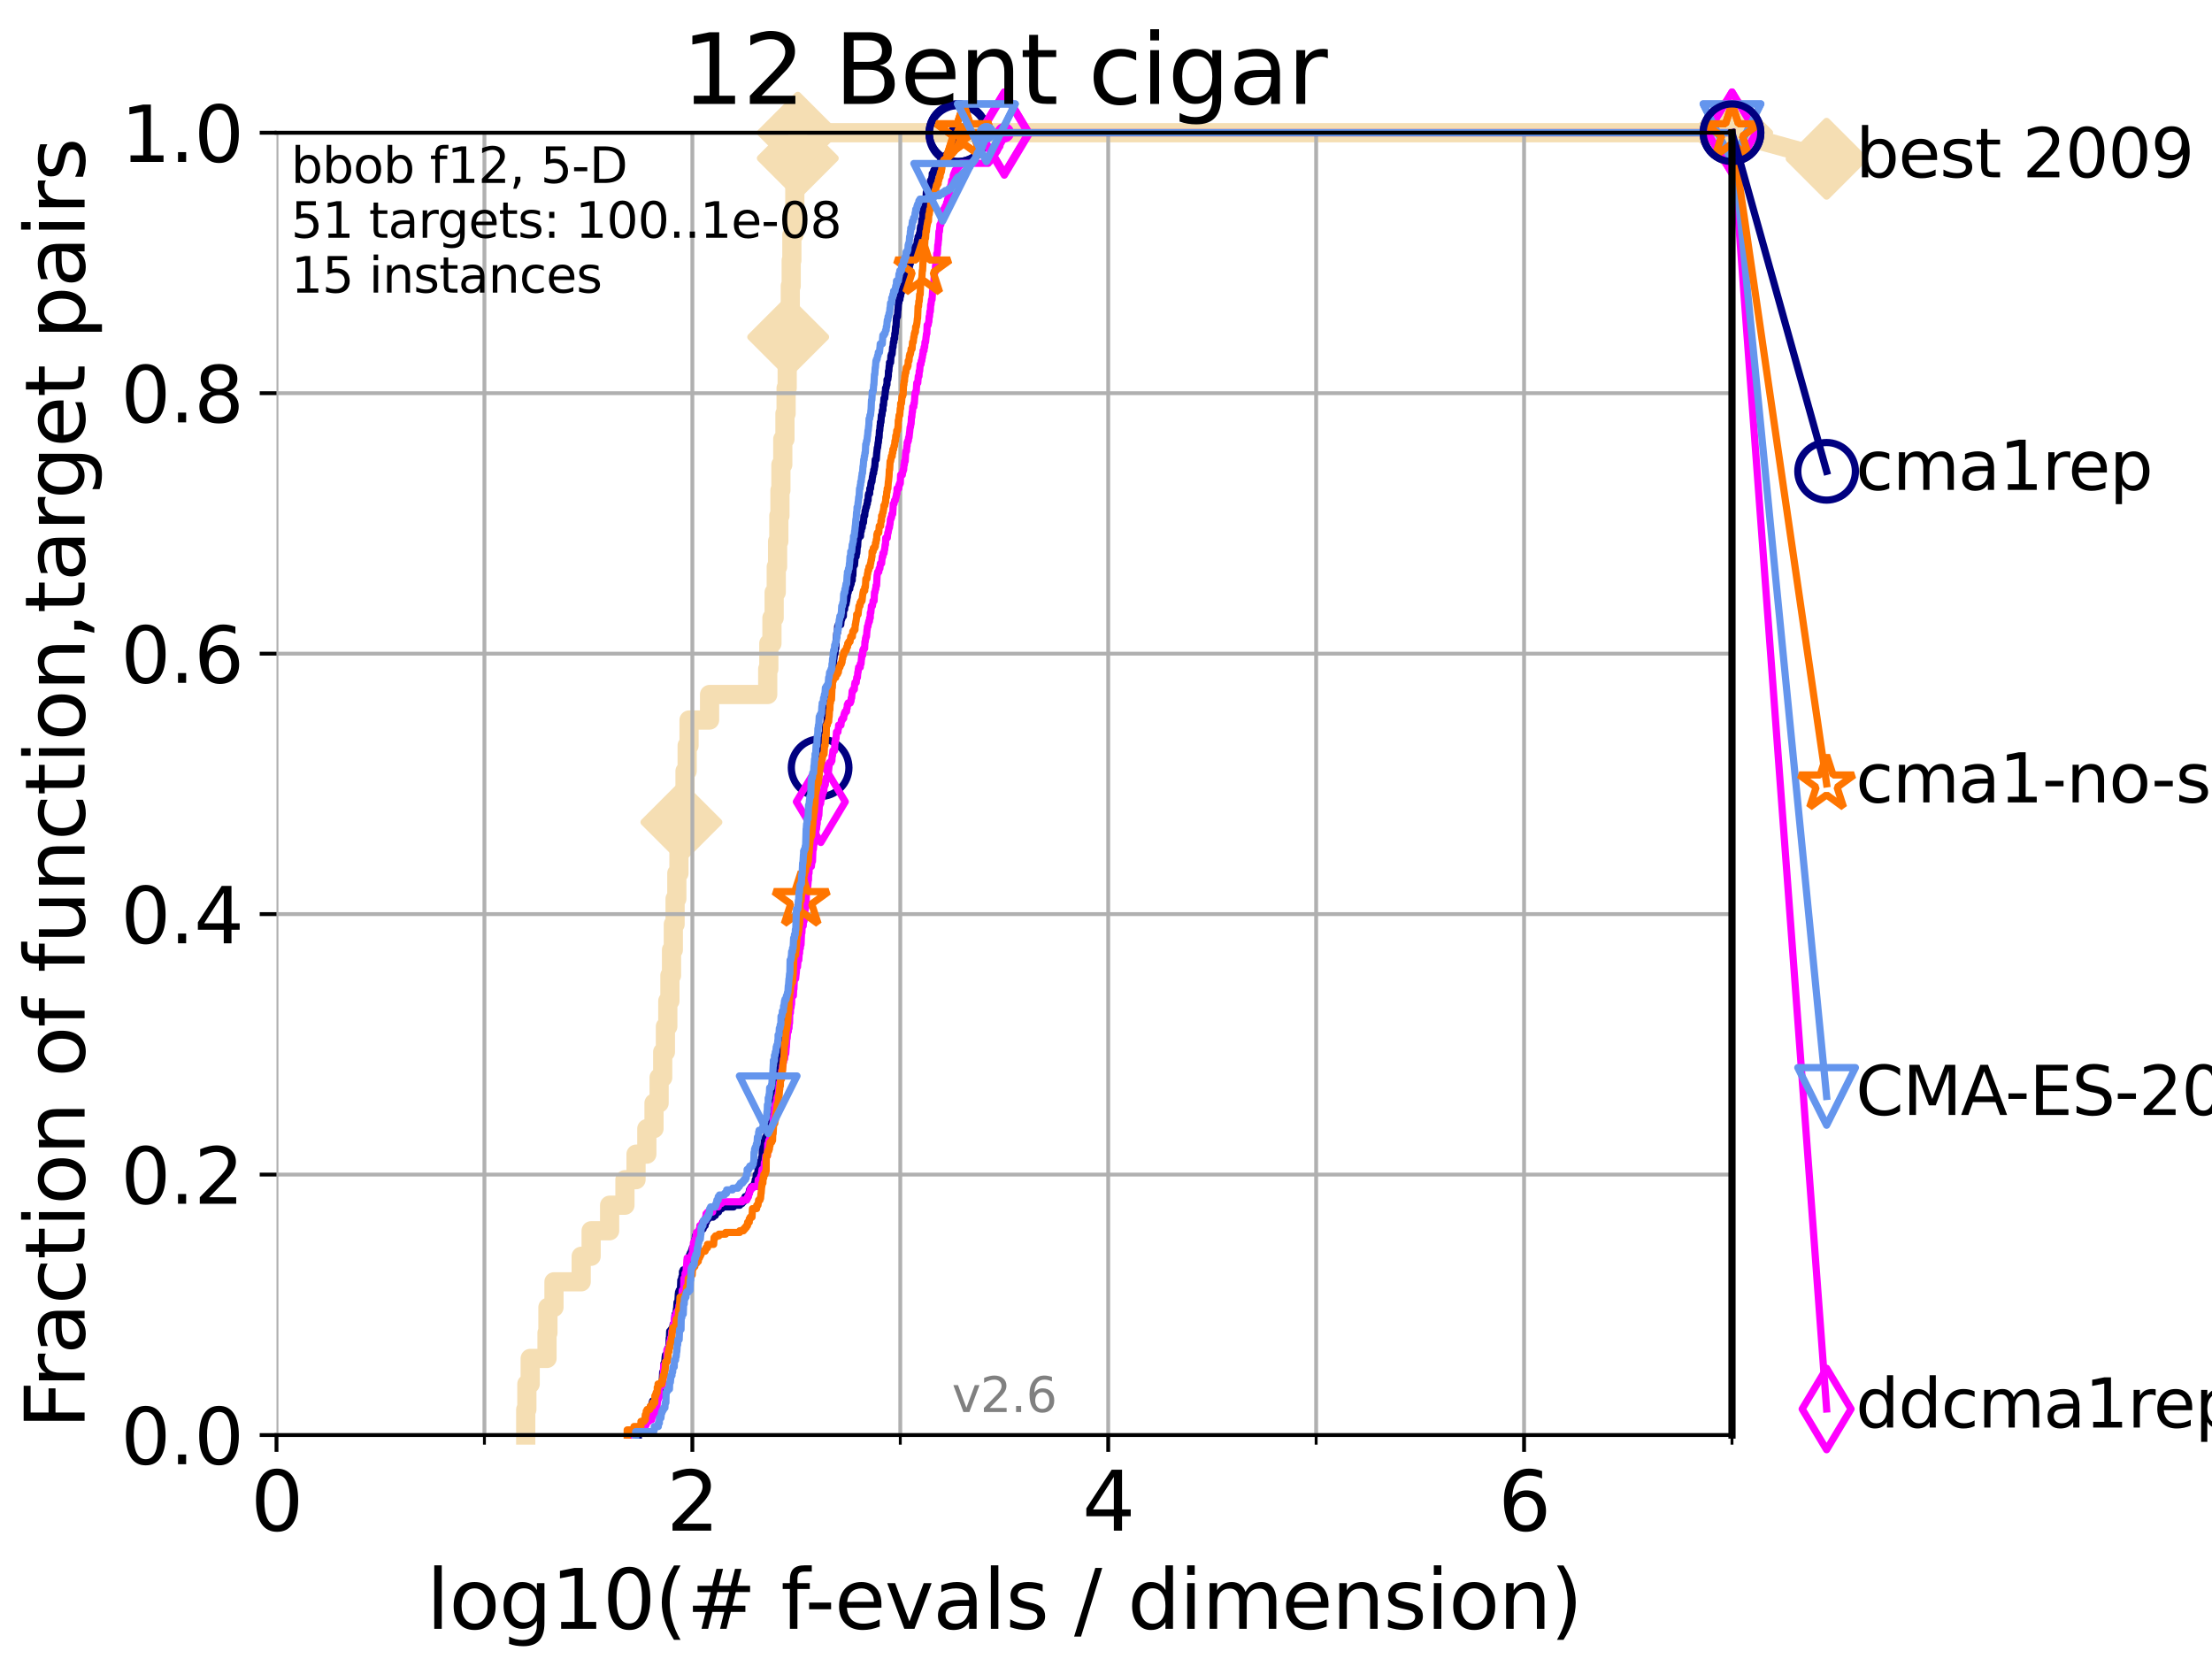 <?xml version="1.0" encoding="utf-8" standalone="no"?>
<!DOCTYPE svg PUBLIC "-//W3C//DTD SVG 1.1//EN"
  "http://www.w3.org/Graphics/SVG/1.1/DTD/svg11.dtd">
<svg xmlns:xlink="http://www.w3.org/1999/xlink" width="460.8pt" height="345.6pt" viewBox="0 0 460.8 345.6" xmlns="http://www.w3.org/2000/svg" version="1.1">
 <defs>
  <style type="text/css">*{stroke-linejoin: round; stroke-linecap: butt}</style>
 </defs>
 <g id="figure_1">
  <g id="patch_1">
   <path d="M 0 345.6 
L 460.8 345.6 
L 460.8 0 
L 0 0 
z
" style="fill: #ffffff"/>
  </g>
  <g id="axes_1">
   <g id="patch_2">
    <path d="M 57.6 298.944 
L 360.806 298.944 
L 360.806 27.648 
L 57.6 27.648 
z
" style="fill: #ffffff"/>
   </g>
   <g id="line2d_1">
    <path d="M 109.52 298.944 
L 109.52 293.624 
L 109.757 293.624 
L 109.757 288.305 
L 110.449 288.305 
L 110.449 282.985 
L 113.954 282.985 
L 113.954 277.666 
L 114.142 277.666 
L 114.142 272.346 
L 115.402 272.346 
L 115.402 267.027 
L 121.073 267.027 
L 121.073 261.707 
L 123.145 261.707 
L 123.145 256.388 
L 126.994 256.388 
L 126.994 251.068 
L 130.187 251.068 
L 130.187 245.749 
L 132.499 245.749 
L 132.499 240.429 
L 134.746 240.429 
L 134.746 235.11 
L 136.242 235.11 
L 136.242 229.79 
L 137.305 229.79 
L 137.305 224.471 
L 138.051 224.471 
L 138.051 219.151 
L 138.617 219.151 
L 138.617 213.832 
L 139.117 213.832 
L 139.117 208.512 
L 139.556 208.512 
L 139.556 203.192 
L 139.891 203.192 
L 139.891 197.873 
L 140.266 197.873 
L 140.266 192.553 
L 140.634 192.553 
L 140.634 187.234 
L 140.995 187.234 
L 140.995 181.914 
L 141.437 181.914 
L 141.437 176.595 
L 141.953 176.595 
L 141.953 171.275 
L 142.29 171.275 
L 142.29 165.956 
L 142.703 165.956 
L 142.703 160.636 
L 143.146 160.636 
L 143.146 155.317 
L 143.541 155.317 
L 143.541 149.997 
L 147.816 149.997 
L 147.816 144.678 
L 159.931 144.678 
L 159.931 139.358 
L 160.159 139.358 
L 160.159 134.039 
L 160.809 134.039 
L 160.809 128.719 
L 161.271 128.719 
L 161.271 123.4 
L 161.707 123.4 
L 161.707 118.08 
L 161.987 118.08 
L 161.987 112.76 
L 162.248 112.76 
L 162.248 107.441 
L 162.478 107.441 
L 162.478 102.121 
L 162.677 102.121 
L 162.677 96.802 
L 163.068 96.802 
L 163.068 91.482 
L 163.518 91.482 
L 163.518 86.163 
L 163.76 86.163 
L 163.76 80.843 
L 163.985 80.843 
L 163.985 75.524 
L 164.194 75.524 
L 164.194 70.204 
L 164.401 70.204 
L 164.401 64.885 
L 164.632 64.885 
L 164.632 59.565 
L 164.822 59.565 
L 164.822 54.246 
L 164.96 54.246 
L 164.96 48.926 
L 165.38 48.926 
L 165.38 43.607 
L 165.574 43.607 
L 165.574 38.287 
L 165.707 38.287 
L 165.707 32.968 
L 166.193 32.968 
L 166.193 27.648 
L 360.806 27.648 
" style="fill: none; stroke: #f5deb3; stroke-width: 4; stroke-linecap: square"/>
   </g>
   <g id="line2d_2">
    <defs>
     <path id="m7682c4acc1" d="M -0 7.778 
L 7.778 0 
L 0 -7.778 
L -7.778 -0 
z
" style="stroke: #f5deb3; stroke-width: 1.5; stroke-linejoin: miter"/>
    </defs>
    <g>
     <use xlink:href="#m7682c4acc1" x="141.953" y="171.275" style="fill: #f5deb3; stroke: #f5deb3; stroke-width: 1.5; stroke-linejoin: miter"/>
     <use xlink:href="#m7682c4acc1" x="164.194" y="70.204" style="fill: #f5deb3; stroke: #f5deb3; stroke-width: 1.5; stroke-linejoin: miter"/>
     <use xlink:href="#m7682c4acc1" x="166.193" y="32.968" style="fill: #f5deb3; stroke: #f5deb3; stroke-width: 1.5; stroke-linejoin: miter"/>
     <use xlink:href="#m7682c4acc1" x="166.193" y="27.648" style="fill: #f5deb3; stroke: #f5deb3; stroke-width: 1.5; stroke-linejoin: miter"/>
     <use xlink:href="#m7682c4acc1" x="360.806" y="27.648" style="fill: #f5deb3; stroke: #f5deb3; stroke-width: 1.5; stroke-linejoin: miter"/>
    </g>
   </g>
   <g id="line2d_3">
    <path style="fill: none; stroke: #f5deb3; stroke-width: 4; stroke-linecap: square"/>
    <g/>
   </g>
   <g id="line2d_4">
    <path d="M 360.806 27.648 
L 380.515 33.074 
" style="fill: none; stroke: #f5deb3; stroke-width: 4; stroke-linecap: square"/>
    <g>
     <use xlink:href="#m7682c4acc1" x="360.806" y="27.648" style="fill: #f5deb3; stroke: #f5deb3; stroke-width: 1.5; stroke-linejoin: miter"/>
     <use xlink:href="#m7682c4acc1" x="380.515" y="33.074" style="fill: #f5deb3; stroke: #f5deb3; stroke-width: 1.5; stroke-linejoin: miter"/>
    </g>
   </g>
   <g id="matplotlib.axis_1">
    <g id="xtick_1">
     <g id="line2d_5">
      <path d="M 57.6 298.944 
L 57.6 27.648 
" clip-path="url(#pd866c2d57a)" style="fill: none; stroke: #b0b0b0; stroke-width: 0.8; stroke-linecap: square"/>
     </g>
     <g id="line2d_6">
      <defs>
       <path id="m3c14a83e6c" d="M 0 0 
L 0 3.5 
" style="stroke: #000000; stroke-width: 0.8"/>
      </defs>
      <g>
       <use xlink:href="#m3c14a83e6c" x="57.6" y="298.944" style="stroke: #000000; stroke-width: 0.8"/>
      </g>
     </g>
     <g id="text_1">
      <!-- 0 -->
      <g transform="translate(52.192 318.861)scale(0.17 -0.17)">
       <defs>
        <path id="DejaVuSans-30" d="M 2034 4250 
Q 1547 4250 1301 3770 
Q 1056 3291 1056 2328 
Q 1056 1369 1301 889 
Q 1547 409 2034 409 
Q 2525 409 2770 889 
Q 3016 1369 3016 2328 
Q 3016 3291 2770 3770 
Q 2525 4250 2034 4250 
z
M 2034 4750 
Q 2819 4750 3233 4129 
Q 3647 3509 3647 2328 
Q 3647 1150 3233 529 
Q 2819 -91 2034 -91 
Q 1250 -91 836 529 
Q 422 1150 422 2328 
Q 422 3509 836 4129 
Q 1250 4750 2034 4750 
z
" transform="scale(0.016)"/>
       </defs>
       <use xlink:href="#DejaVuSans-30"/>
      </g>
     </g>
    </g>
    <g id="xtick_2">
     <g id="line2d_7">
      <path d="M 144.23 298.944 
L 144.23 27.648 
" clip-path="url(#pd866c2d57a)" style="fill: none; stroke: #b0b0b0; stroke-width: 0.8; stroke-linecap: square"/>
     </g>
     <g id="line2d_8">
      <g>
       <use xlink:href="#m3c14a83e6c" x="144.23" y="298.944" style="stroke: #000000; stroke-width: 0.8"/>
      </g>
     </g>
     <g id="text_2">
      <!-- 2 -->
      <g transform="translate(138.822 318.861)scale(0.17 -0.17)">
       <defs>
        <path id="DejaVuSans-32" d="M 1228 531 
L 3431 531 
L 3431 0 
L 469 0 
L 469 531 
Q 828 903 1448 1529 
Q 2069 2156 2228 2338 
Q 2531 2678 2651 2914 
Q 2772 3150 2772 3378 
Q 2772 3750 2511 3984 
Q 2250 4219 1831 4219 
Q 1534 4219 1204 4116 
Q 875 4013 500 3803 
L 500 4441 
Q 881 4594 1212 4672 
Q 1544 4750 1819 4750 
Q 2544 4750 2975 4387 
Q 3406 4025 3406 3419 
Q 3406 3131 3298 2873 
Q 3191 2616 2906 2266 
Q 2828 2175 2409 1742 
Q 1991 1309 1228 531 
z
" transform="scale(0.016)"/>
       </defs>
       <use xlink:href="#DejaVuSans-32"/>
      </g>
     </g>
    </g>
    <g id="xtick_3">
     <g id="line2d_9">
      <path d="M 230.861 298.944 
L 230.861 27.648 
" clip-path="url(#pd866c2d57a)" style="fill: none; stroke: #b0b0b0; stroke-width: 0.8; stroke-linecap: square"/>
     </g>
     <g id="line2d_10">
      <g>
       <use xlink:href="#m3c14a83e6c" x="230.861" y="298.944" style="stroke: #000000; stroke-width: 0.8"/>
      </g>
     </g>
     <g id="text_3">
      <!-- 4 -->
      <g transform="translate(225.453 318.861)scale(0.17 -0.17)">
       <defs>
        <path id="DejaVuSans-34" d="M 2419 4116 
L 825 1625 
L 2419 1625 
L 2419 4116 
z
M 2253 4666 
L 3047 4666 
L 3047 1625 
L 3713 1625 
L 3713 1100 
L 3047 1100 
L 3047 0 
L 2419 0 
L 2419 1100 
L 313 1100 
L 313 1709 
L 2253 4666 
z
" transform="scale(0.016)"/>
       </defs>
       <use xlink:href="#DejaVuSans-34"/>
      </g>
     </g>
    </g>
    <g id="xtick_4">
     <g id="line2d_11">
      <path d="M 317.491 298.944 
L 317.491 27.648 
" clip-path="url(#pd866c2d57a)" style="fill: none; stroke: #b0b0b0; stroke-width: 0.8; stroke-linecap: square"/>
     </g>
     <g id="line2d_12">
      <g>
       <use xlink:href="#m3c14a83e6c" x="317.491" y="298.944" style="stroke: #000000; stroke-width: 0.8"/>
      </g>
     </g>
     <g id="text_4">
      <!-- 6 -->
      <g transform="translate(312.083 318.861)scale(0.17 -0.17)">
       <defs>
        <path id="DejaVuSans-36" d="M 2113 2584 
Q 1688 2584 1439 2293 
Q 1191 2003 1191 1497 
Q 1191 994 1439 701 
Q 1688 409 2113 409 
Q 2538 409 2786 701 
Q 3034 994 3034 1497 
Q 3034 2003 2786 2293 
Q 2538 2584 2113 2584 
z
M 3366 4563 
L 3366 3988 
Q 3128 4100 2886 4159 
Q 2644 4219 2406 4219 
Q 1781 4219 1451 3797 
Q 1122 3375 1075 2522 
Q 1259 2794 1537 2939 
Q 1816 3084 2150 3084 
Q 2853 3084 3261 2657 
Q 3669 2231 3669 1497 
Q 3669 778 3244 343 
Q 2819 -91 2113 -91 
Q 1303 -91 875 529 
Q 447 1150 447 2328 
Q 447 3434 972 4092 
Q 1497 4750 2381 4750 
Q 2619 4750 2861 4703 
Q 3103 4656 3366 4563 
z
" transform="scale(0.016)"/>
       </defs>
       <use xlink:href="#DejaVuSans-36"/>
      </g>
     </g>
    </g>
    <g id="xtick_5">
     <g id="line2d_13">
      <path d="M 100.915 298.944 
L 100.915 27.648 
" clip-path="url(#pd866c2d57a)" style="fill: none; stroke: #b0b0b0; stroke-width: 0.8; stroke-linecap: square"/>
     </g>
     <g id="line2d_14">
      <defs>
       <path id="m2af551d68f" d="M 0 0 
L 0 2 
" style="stroke: #000000; stroke-width: 0.6"/>
      </defs>
      <g>
       <use xlink:href="#m2af551d68f" x="100.915" y="298.944" style="stroke: #000000; stroke-width: 0.6"/>
      </g>
     </g>
    </g>
    <g id="xtick_6">
     <g id="line2d_15">
      <path d="M 187.546 298.944 
L 187.546 27.648 
" clip-path="url(#pd866c2d57a)" style="fill: none; stroke: #b0b0b0; stroke-width: 0.8; stroke-linecap: square"/>
     </g>
     <g id="line2d_16">
      <g>
       <use xlink:href="#m2af551d68f" x="187.546" y="298.944" style="stroke: #000000; stroke-width: 0.6"/>
      </g>
     </g>
    </g>
    <g id="xtick_7">
     <g id="line2d_17">
      <path d="M 274.176 298.944 
L 274.176 27.648 
" clip-path="url(#pd866c2d57a)" style="fill: none; stroke: #b0b0b0; stroke-width: 0.8; stroke-linecap: square"/>
     </g>
     <g id="line2d_18">
      <g>
       <use xlink:href="#m2af551d68f" x="274.176" y="298.944" style="stroke: #000000; stroke-width: 0.6"/>
      </g>
     </g>
    </g>
    <g id="xtick_8">
     <g id="line2d_19">
      <path d="M 360.806 298.944 
L 360.806 27.648 
" clip-path="url(#pd866c2d57a)" style="fill: none; stroke: #b0b0b0; stroke-width: 0.8; stroke-linecap: square"/>
     </g>
     <g id="line2d_20">
      <g>
       <use xlink:href="#m2af551d68f" x="360.806" y="298.944" style="stroke: #000000; stroke-width: 0.6"/>
      </g>
     </g>
    </g>
    <g id="text_5">
     <!-- log10(# f-evals / dimension) -->
     <g transform="translate(88.823 339.314)scale(0.17 -0.17)">
      <defs>
       <path id="DejaVuSans-6c" d="M 603 4863 
L 1178 4863 
L 1178 0 
L 603 0 
L 603 4863 
z
" transform="scale(0.016)"/>
       <path id="DejaVuSans-6f" d="M 1959 3097 
Q 1497 3097 1228 2736 
Q 959 2375 959 1747 
Q 959 1119 1226 758 
Q 1494 397 1959 397 
Q 2419 397 2687 759 
Q 2956 1122 2956 1747 
Q 2956 2369 2687 2733 
Q 2419 3097 1959 3097 
z
M 1959 3584 
Q 2709 3584 3137 3096 
Q 3566 2609 3566 1747 
Q 3566 888 3137 398 
Q 2709 -91 1959 -91 
Q 1206 -91 779 398 
Q 353 888 353 1747 
Q 353 2609 779 3096 
Q 1206 3584 1959 3584 
z
" transform="scale(0.016)"/>
       <path id="DejaVuSans-67" d="M 2906 1791 
Q 2906 2416 2648 2759 
Q 2391 3103 1925 3103 
Q 1463 3103 1205 2759 
Q 947 2416 947 1791 
Q 947 1169 1205 825 
Q 1463 481 1925 481 
Q 2391 481 2648 825 
Q 2906 1169 2906 1791 
z
M 3481 434 
Q 3481 -459 3084 -895 
Q 2688 -1331 1869 -1331 
Q 1566 -1331 1297 -1286 
Q 1028 -1241 775 -1147 
L 775 -588 
Q 1028 -725 1275 -790 
Q 1522 -856 1778 -856 
Q 2344 -856 2625 -561 
Q 2906 -266 2906 331 
L 2906 616 
Q 2728 306 2450 153 
Q 2172 0 1784 0 
Q 1141 0 747 490 
Q 353 981 353 1791 
Q 353 2603 747 3093 
Q 1141 3584 1784 3584 
Q 2172 3584 2450 3431 
Q 2728 3278 2906 2969 
L 2906 3500 
L 3481 3500 
L 3481 434 
z
" transform="scale(0.016)"/>
       <path id="DejaVuSans-31" d="M 794 531 
L 1825 531 
L 1825 4091 
L 703 3866 
L 703 4441 
L 1819 4666 
L 2450 4666 
L 2450 531 
L 3481 531 
L 3481 0 
L 794 0 
L 794 531 
z
" transform="scale(0.016)"/>
       <path id="DejaVuSans-28" d="M 1984 4856 
Q 1566 4138 1362 3434 
Q 1159 2731 1159 2009 
Q 1159 1288 1364 580 
Q 1569 -128 1984 -844 
L 1484 -844 
Q 1016 -109 783 600 
Q 550 1309 550 2009 
Q 550 2706 781 3412 
Q 1013 4119 1484 4856 
L 1984 4856 
z
" transform="scale(0.016)"/>
       <path id="DejaVuSans-23" d="M 3272 2816 
L 2363 2816 
L 2100 1772 
L 3016 1772 
L 3272 2816 
z
M 2803 4594 
L 2478 3297 
L 3391 3297 
L 3719 4594 
L 4219 4594 
L 3897 3297 
L 4872 3297 
L 4872 2816 
L 3775 2816 
L 3519 1772 
L 4513 1772 
L 4513 1294 
L 3397 1294 
L 3072 0 
L 2572 0 
L 2894 1294 
L 1978 1294 
L 1656 0 
L 1153 0 
L 1478 1294 
L 494 1294 
L 494 1772 
L 1594 1772 
L 1856 2816 
L 850 2816 
L 850 3297 
L 1978 3297 
L 2297 4594 
L 2803 4594 
z
" transform="scale(0.016)"/>
       <path id="DejaVuSans-20" transform="scale(0.016)"/>
       <path id="DejaVuSans-66" d="M 2375 4863 
L 2375 4384 
L 1825 4384 
Q 1516 4384 1395 4259 
Q 1275 4134 1275 3809 
L 1275 3500 
L 2222 3500 
L 2222 3053 
L 1275 3053 
L 1275 0 
L 697 0 
L 697 3053 
L 147 3053 
L 147 3500 
L 697 3500 
L 697 3744 
Q 697 4328 969 4595 
Q 1241 4863 1831 4863 
L 2375 4863 
z
" transform="scale(0.016)"/>
       <path id="DejaVuSans-2d" d="M 313 2009 
L 1997 2009 
L 1997 1497 
L 313 1497 
L 313 2009 
z
" transform="scale(0.016)"/>
       <path id="DejaVuSans-65" d="M 3597 1894 
L 3597 1613 
L 953 1613 
Q 991 1019 1311 708 
Q 1631 397 2203 397 
Q 2534 397 2845 478 
Q 3156 559 3463 722 
L 3463 178 
Q 3153 47 2828 -22 
Q 2503 -91 2169 -91 
Q 1331 -91 842 396 
Q 353 884 353 1716 
Q 353 2575 817 3079 
Q 1281 3584 2069 3584 
Q 2775 3584 3186 3129 
Q 3597 2675 3597 1894 
z
M 3022 2063 
Q 3016 2534 2758 2815 
Q 2500 3097 2075 3097 
Q 1594 3097 1305 2825 
Q 1016 2553 972 2059 
L 3022 2063 
z
" transform="scale(0.016)"/>
       <path id="DejaVuSans-76" d="M 191 3500 
L 800 3500 
L 1894 563 
L 2988 3500 
L 3597 3500 
L 2284 0 
L 1503 0 
L 191 3500 
z
" transform="scale(0.016)"/>
       <path id="DejaVuSans-61" d="M 2194 1759 
Q 1497 1759 1228 1600 
Q 959 1441 959 1056 
Q 959 750 1161 570 
Q 1363 391 1709 391 
Q 2188 391 2477 730 
Q 2766 1069 2766 1631 
L 2766 1759 
L 2194 1759 
z
M 3341 1997 
L 3341 0 
L 2766 0 
L 2766 531 
Q 2569 213 2275 61 
Q 1981 -91 1556 -91 
Q 1019 -91 701 211 
Q 384 513 384 1019 
Q 384 1609 779 1909 
Q 1175 2209 1959 2209 
L 2766 2209 
L 2766 2266 
Q 2766 2663 2505 2880 
Q 2244 3097 1772 3097 
Q 1472 3097 1187 3025 
Q 903 2953 641 2809 
L 641 3341 
Q 956 3463 1253 3523 
Q 1550 3584 1831 3584 
Q 2591 3584 2966 3190 
Q 3341 2797 3341 1997 
z
" transform="scale(0.016)"/>
       <path id="DejaVuSans-73" d="M 2834 3397 
L 2834 2853 
Q 2591 2978 2328 3040 
Q 2066 3103 1784 3103 
Q 1356 3103 1142 2972 
Q 928 2841 928 2578 
Q 928 2378 1081 2264 
Q 1234 2150 1697 2047 
L 1894 2003 
Q 2506 1872 2764 1633 
Q 3022 1394 3022 966 
Q 3022 478 2636 193 
Q 2250 -91 1575 -91 
Q 1294 -91 989 -36 
Q 684 19 347 128 
L 347 722 
Q 666 556 975 473 
Q 1284 391 1588 391 
Q 1994 391 2212 530 
Q 2431 669 2431 922 
Q 2431 1156 2273 1281 
Q 2116 1406 1581 1522 
L 1381 1569 
Q 847 1681 609 1914 
Q 372 2147 372 2553 
Q 372 3047 722 3315 
Q 1072 3584 1716 3584 
Q 2034 3584 2315 3537 
Q 2597 3491 2834 3397 
z
" transform="scale(0.016)"/>
       <path id="DejaVuSans-2f" d="M 1625 4666 
L 2156 4666 
L 531 -594 
L 0 -594 
L 1625 4666 
z
" transform="scale(0.016)"/>
       <path id="DejaVuSans-64" d="M 2906 2969 
L 2906 4863 
L 3481 4863 
L 3481 0 
L 2906 0 
L 2906 525 
Q 2725 213 2448 61 
Q 2172 -91 1784 -91 
Q 1150 -91 751 415 
Q 353 922 353 1747 
Q 353 2572 751 3078 
Q 1150 3584 1784 3584 
Q 2172 3584 2448 3432 
Q 2725 3281 2906 2969 
z
M 947 1747 
Q 947 1113 1208 752 
Q 1469 391 1925 391 
Q 2381 391 2643 752 
Q 2906 1113 2906 1747 
Q 2906 2381 2643 2742 
Q 2381 3103 1925 3103 
Q 1469 3103 1208 2742 
Q 947 2381 947 1747 
z
" transform="scale(0.016)"/>
       <path id="DejaVuSans-69" d="M 603 3500 
L 1178 3500 
L 1178 0 
L 603 0 
L 603 3500 
z
M 603 4863 
L 1178 4863 
L 1178 4134 
L 603 4134 
L 603 4863 
z
" transform="scale(0.016)"/>
       <path id="DejaVuSans-6d" d="M 3328 2828 
Q 3544 3216 3844 3400 
Q 4144 3584 4550 3584 
Q 5097 3584 5394 3201 
Q 5691 2819 5691 2113 
L 5691 0 
L 5113 0 
L 5113 2094 
Q 5113 2597 4934 2840 
Q 4756 3084 4391 3084 
Q 3944 3084 3684 2787 
Q 3425 2491 3425 1978 
L 3425 0 
L 2847 0 
L 2847 2094 
Q 2847 2600 2669 2842 
Q 2491 3084 2119 3084 
Q 1678 3084 1418 2786 
Q 1159 2488 1159 1978 
L 1159 0 
L 581 0 
L 581 3500 
L 1159 3500 
L 1159 2956 
Q 1356 3278 1631 3431 
Q 1906 3584 2284 3584 
Q 2666 3584 2933 3390 
Q 3200 3197 3328 2828 
z
" transform="scale(0.016)"/>
       <path id="DejaVuSans-6e" d="M 3513 2113 
L 3513 0 
L 2938 0 
L 2938 2094 
Q 2938 2591 2744 2837 
Q 2550 3084 2163 3084 
Q 1697 3084 1428 2787 
Q 1159 2491 1159 1978 
L 1159 0 
L 581 0 
L 581 3500 
L 1159 3500 
L 1159 2956 
Q 1366 3272 1645 3428 
Q 1925 3584 2291 3584 
Q 2894 3584 3203 3211 
Q 3513 2838 3513 2113 
z
" transform="scale(0.016)"/>
       <path id="DejaVuSans-29" d="M 513 4856 
L 1013 4856 
Q 1481 4119 1714 3412 
Q 1947 2706 1947 2009 
Q 1947 1309 1714 600 
Q 1481 -109 1013 -844 
L 513 -844 
Q 928 -128 1133 580 
Q 1338 1288 1338 2009 
Q 1338 2731 1133 3434 
Q 928 4138 513 4856 
z
" transform="scale(0.016)"/>
      </defs>
      <use xlink:href="#DejaVuSans-6c"/>
      <use xlink:href="#DejaVuSans-6f" x="27.783"/>
      <use xlink:href="#DejaVuSans-67" x="88.965"/>
      <use xlink:href="#DejaVuSans-31" x="152.441"/>
      <use xlink:href="#DejaVuSans-30" x="216.064"/>
      <use xlink:href="#DejaVuSans-28" x="279.688"/>
      <use xlink:href="#DejaVuSans-23" x="318.701"/>
      <use xlink:href="#DejaVuSans-20" x="402.49"/>
      <use xlink:href="#DejaVuSans-66" x="434.277"/>
      <use xlink:href="#DejaVuSans-2d" x="463.982"/>
      <use xlink:href="#DejaVuSans-65" x="500.066"/>
      <use xlink:href="#DejaVuSans-76" x="561.59"/>
      <use xlink:href="#DejaVuSans-61" x="620.77"/>
      <use xlink:href="#DejaVuSans-6c" x="682.049"/>
      <use xlink:href="#DejaVuSans-73" x="709.832"/>
      <use xlink:href="#DejaVuSans-20" x="761.932"/>
      <use xlink:href="#DejaVuSans-2f" x="793.719"/>
      <use xlink:href="#DejaVuSans-20" x="827.41"/>
      <use xlink:href="#DejaVuSans-64" x="859.197"/>
      <use xlink:href="#DejaVuSans-69" x="922.674"/>
      <use xlink:href="#DejaVuSans-6d" x="950.457"/>
      <use xlink:href="#DejaVuSans-65" x="1047.869"/>
      <use xlink:href="#DejaVuSans-6e" x="1109.393"/>
      <use xlink:href="#DejaVuSans-73" x="1172.771"/>
      <use xlink:href="#DejaVuSans-69" x="1224.871"/>
      <use xlink:href="#DejaVuSans-6f" x="1252.654"/>
      <use xlink:href="#DejaVuSans-6e" x="1313.836"/>
      <use xlink:href="#DejaVuSans-29" x="1377.215"/>
     </g>
    </g>
   </g>
   <g id="matplotlib.axis_2">
    <g id="ytick_1">
     <g id="line2d_21">
      <path d="M 57.6 298.944 
L 360.806 298.944 
" clip-path="url(#pd866c2d57a)" style="fill: none; stroke: #b0b0b0; stroke-width: 0.8; stroke-linecap: square"/>
     </g>
     <g id="line2d_22">
      <defs>
       <path id="m9e4ac77a89" d="M 0 0 
L -3.5 0 
" style="stroke: #000000; stroke-width: 0.8"/>
      </defs>
      <g>
       <use xlink:href="#m9e4ac77a89" x="57.6" y="298.944" style="stroke: #000000; stroke-width: 0.8"/>
      </g>
     </g>
     <g id="text_6">
      <!-- 0.0 -->
      <g transform="translate(25.155 305.023)scale(0.16 -0.16)">
       <defs>
        <path id="DejaVuSans-2e" d="M 684 794 
L 1344 794 
L 1344 0 
L 684 0 
L 684 794 
z
" transform="scale(0.016)"/>
       </defs>
       <use xlink:href="#DejaVuSans-30"/>
       <use xlink:href="#DejaVuSans-2e" x="63.623"/>
       <use xlink:href="#DejaVuSans-30" x="95.41"/>
      </g>
     </g>
    </g>
    <g id="ytick_2">
     <g id="line2d_23">
      <path d="M 57.6 244.685 
L 360.806 244.685 
" clip-path="url(#pd866c2d57a)" style="fill: none; stroke: #b0b0b0; stroke-width: 0.8; stroke-linecap: square"/>
     </g>
     <g id="line2d_24">
      <g>
       <use xlink:href="#m9e4ac77a89" x="57.6" y="244.685" style="stroke: #000000; stroke-width: 0.8"/>
      </g>
     </g>
     <g id="text_7">
      <!-- 0.2 -->
      <g transform="translate(25.155 250.764)scale(0.16 -0.16)">
       <use xlink:href="#DejaVuSans-30"/>
       <use xlink:href="#DejaVuSans-2e" x="63.623"/>
       <use xlink:href="#DejaVuSans-32" x="95.41"/>
      </g>
     </g>
    </g>
    <g id="ytick_3">
     <g id="line2d_25">
      <path d="M 57.6 190.426 
L 360.806 190.426 
" clip-path="url(#pd866c2d57a)" style="fill: none; stroke: #b0b0b0; stroke-width: 0.8; stroke-linecap: square"/>
     </g>
     <g id="line2d_26">
      <g>
       <use xlink:href="#m9e4ac77a89" x="57.6" y="190.426" style="stroke: #000000; stroke-width: 0.8"/>
      </g>
     </g>
     <g id="text_8">
      <!-- 0.4 -->
      <g transform="translate(25.155 196.504)scale(0.16 -0.16)">
       <use xlink:href="#DejaVuSans-30"/>
       <use xlink:href="#DejaVuSans-2e" x="63.623"/>
       <use xlink:href="#DejaVuSans-34" x="95.41"/>
      </g>
     </g>
    </g>
    <g id="ytick_4">
     <g id="line2d_27">
      <path d="M 57.6 136.166 
L 360.806 136.166 
" clip-path="url(#pd866c2d57a)" style="fill: none; stroke: #b0b0b0; stroke-width: 0.8; stroke-linecap: square"/>
     </g>
     <g id="line2d_28">
      <g>
       <use xlink:href="#m9e4ac77a89" x="57.6" y="136.166" style="stroke: #000000; stroke-width: 0.8"/>
      </g>
     </g>
     <g id="text_9">
      <!-- 0.6 -->
      <g transform="translate(25.155 142.245)scale(0.16 -0.16)">
       <use xlink:href="#DejaVuSans-30"/>
       <use xlink:href="#DejaVuSans-2e" x="63.623"/>
       <use xlink:href="#DejaVuSans-36" x="95.41"/>
      </g>
     </g>
    </g>
    <g id="ytick_5">
     <g id="line2d_29">
      <path d="M 57.6 81.907 
L 360.806 81.907 
" clip-path="url(#pd866c2d57a)" style="fill: none; stroke: #b0b0b0; stroke-width: 0.8; stroke-linecap: square"/>
     </g>
     <g id="line2d_30">
      <g>
       <use xlink:href="#m9e4ac77a89" x="57.6" y="81.907" style="stroke: #000000; stroke-width: 0.8"/>
      </g>
     </g>
     <g id="text_10">
      <!-- 0.8 -->
      <g transform="translate(25.155 87.986)scale(0.16 -0.16)">
       <defs>
        <path id="DejaVuSans-38" d="M 2034 2216 
Q 1584 2216 1326 1975 
Q 1069 1734 1069 1313 
Q 1069 891 1326 650 
Q 1584 409 2034 409 
Q 2484 409 2743 651 
Q 3003 894 3003 1313 
Q 3003 1734 2745 1975 
Q 2488 2216 2034 2216 
z
M 1403 2484 
Q 997 2584 770 2862 
Q 544 3141 544 3541 
Q 544 4100 942 4425 
Q 1341 4750 2034 4750 
Q 2731 4750 3128 4425 
Q 3525 4100 3525 3541 
Q 3525 3141 3298 2862 
Q 3072 2584 2669 2484 
Q 3125 2378 3379 2068 
Q 3634 1759 3634 1313 
Q 3634 634 3220 271 
Q 2806 -91 2034 -91 
Q 1263 -91 848 271 
Q 434 634 434 1313 
Q 434 1759 690 2068 
Q 947 2378 1403 2484 
z
M 1172 3481 
Q 1172 3119 1398 2916 
Q 1625 2713 2034 2713 
Q 2441 2713 2670 2916 
Q 2900 3119 2900 3481 
Q 2900 3844 2670 4047 
Q 2441 4250 2034 4250 
Q 1625 4250 1398 4047 
Q 1172 3844 1172 3481 
z
" transform="scale(0.016)"/>
       </defs>
       <use xlink:href="#DejaVuSans-30"/>
       <use xlink:href="#DejaVuSans-2e" x="63.623"/>
       <use xlink:href="#DejaVuSans-38" x="95.41"/>
      </g>
     </g>
    </g>
    <g id="ytick_6">
     <g id="line2d_31">
      <path d="M 57.6 27.648 
L 360.806 27.648 
" clip-path="url(#pd866c2d57a)" style="fill: none; stroke: #b0b0b0; stroke-width: 0.8; stroke-linecap: square"/>
     </g>
     <g id="line2d_32">
      <g>
       <use xlink:href="#m9e4ac77a89" x="57.6" y="27.648" style="stroke: #000000; stroke-width: 0.8"/>
      </g>
     </g>
     <g id="text_11">
      <!-- 1.0 -->
      <g transform="translate(25.155 33.727)scale(0.16 -0.16)">
       <use xlink:href="#DejaVuSans-31"/>
       <use xlink:href="#DejaVuSans-2e" x="63.623"/>
       <use xlink:href="#DejaVuSans-30" x="95.41"/>
      </g>
     </g>
    </g>
    <g id="text_12">
     <!-- Fraction of function,target pairs -->
     <g transform="translate(17.62 297.681)rotate(-90)scale(0.17 -0.17)">
      <defs>
       <path id="DejaVuSans-46" d="M 628 4666 
L 3309 4666 
L 3309 4134 
L 1259 4134 
L 1259 2759 
L 3109 2759 
L 3109 2228 
L 1259 2228 
L 1259 0 
L 628 0 
L 628 4666 
z
" transform="scale(0.016)"/>
       <path id="DejaVuSans-72" d="M 2631 2963 
Q 2534 3019 2420 3045 
Q 2306 3072 2169 3072 
Q 1681 3072 1420 2755 
Q 1159 2438 1159 1844 
L 1159 0 
L 581 0 
L 581 3500 
L 1159 3500 
L 1159 2956 
Q 1341 3275 1631 3429 
Q 1922 3584 2338 3584 
Q 2397 3584 2469 3576 
Q 2541 3569 2628 3553 
L 2631 2963 
z
" transform="scale(0.016)"/>
       <path id="DejaVuSans-63" d="M 3122 3366 
L 3122 2828 
Q 2878 2963 2633 3030 
Q 2388 3097 2138 3097 
Q 1578 3097 1268 2742 
Q 959 2388 959 1747 
Q 959 1106 1268 751 
Q 1578 397 2138 397 
Q 2388 397 2633 464 
Q 2878 531 3122 666 
L 3122 134 
Q 2881 22 2623 -34 
Q 2366 -91 2075 -91 
Q 1284 -91 818 406 
Q 353 903 353 1747 
Q 353 2603 823 3093 
Q 1294 3584 2113 3584 
Q 2378 3584 2631 3529 
Q 2884 3475 3122 3366 
z
" transform="scale(0.016)"/>
       <path id="DejaVuSans-74" d="M 1172 4494 
L 1172 3500 
L 2356 3500 
L 2356 3053 
L 1172 3053 
L 1172 1153 
Q 1172 725 1289 603 
Q 1406 481 1766 481 
L 2356 481 
L 2356 0 
L 1766 0 
Q 1100 0 847 248 
Q 594 497 594 1153 
L 594 3053 
L 172 3053 
L 172 3500 
L 594 3500 
L 594 4494 
L 1172 4494 
z
" transform="scale(0.016)"/>
       <path id="DejaVuSans-75" d="M 544 1381 
L 544 3500 
L 1119 3500 
L 1119 1403 
Q 1119 906 1312 657 
Q 1506 409 1894 409 
Q 2359 409 2629 706 
Q 2900 1003 2900 1516 
L 2900 3500 
L 3475 3500 
L 3475 0 
L 2900 0 
L 2900 538 
Q 2691 219 2414 64 
Q 2138 -91 1772 -91 
Q 1169 -91 856 284 
Q 544 659 544 1381 
z
M 1991 3584 
L 1991 3584 
z
" transform="scale(0.016)"/>
       <path id="DejaVuSans-2c" d="M 750 794 
L 1409 794 
L 1409 256 
L 897 -744 
L 494 -744 
L 750 256 
L 750 794 
z
" transform="scale(0.016)"/>
       <path id="DejaVuSans-70" d="M 1159 525 
L 1159 -1331 
L 581 -1331 
L 581 3500 
L 1159 3500 
L 1159 2969 
Q 1341 3281 1617 3432 
Q 1894 3584 2278 3584 
Q 2916 3584 3314 3078 
Q 3713 2572 3713 1747 
Q 3713 922 3314 415 
Q 2916 -91 2278 -91 
Q 1894 -91 1617 61 
Q 1341 213 1159 525 
z
M 3116 1747 
Q 3116 2381 2855 2742 
Q 2594 3103 2138 3103 
Q 1681 3103 1420 2742 
Q 1159 2381 1159 1747 
Q 1159 1113 1420 752 
Q 1681 391 2138 391 
Q 2594 391 2855 752 
Q 3116 1113 3116 1747 
z
" transform="scale(0.016)"/>
      </defs>
      <use xlink:href="#DejaVuSans-46"/>
      <use xlink:href="#DejaVuSans-72" x="50.27"/>
      <use xlink:href="#DejaVuSans-61" x="91.383"/>
      <use xlink:href="#DejaVuSans-63" x="152.662"/>
      <use xlink:href="#DejaVuSans-74" x="207.643"/>
      <use xlink:href="#DejaVuSans-69" x="246.852"/>
      <use xlink:href="#DejaVuSans-6f" x="274.635"/>
      <use xlink:href="#DejaVuSans-6e" x="335.816"/>
      <use xlink:href="#DejaVuSans-20" x="399.195"/>
      <use xlink:href="#DejaVuSans-6f" x="430.982"/>
      <use xlink:href="#DejaVuSans-66" x="492.164"/>
      <use xlink:href="#DejaVuSans-20" x="527.369"/>
      <use xlink:href="#DejaVuSans-66" x="559.156"/>
      <use xlink:href="#DejaVuSans-75" x="594.361"/>
      <use xlink:href="#DejaVuSans-6e" x="657.74"/>
      <use xlink:href="#DejaVuSans-63" x="721.119"/>
      <use xlink:href="#DejaVuSans-74" x="776.1"/>
      <use xlink:href="#DejaVuSans-69" x="815.309"/>
      <use xlink:href="#DejaVuSans-6f" x="843.092"/>
      <use xlink:href="#DejaVuSans-6e" x="904.273"/>
      <use xlink:href="#DejaVuSans-2c" x="967.652"/>
      <use xlink:href="#DejaVuSans-74" x="999.439"/>
      <use xlink:href="#DejaVuSans-61" x="1038.648"/>
      <use xlink:href="#DejaVuSans-72" x="1099.928"/>
      <use xlink:href="#DejaVuSans-67" x="1139.291"/>
      <use xlink:href="#DejaVuSans-65" x="1202.768"/>
      <use xlink:href="#DejaVuSans-74" x="1264.291"/>
      <use xlink:href="#DejaVuSans-20" x="1303.5"/>
      <use xlink:href="#DejaVuSans-70" x="1335.287"/>
      <use xlink:href="#DejaVuSans-61" x="1398.764"/>
      <use xlink:href="#DejaVuSans-69" x="1460.043"/>
      <use xlink:href="#DejaVuSans-72" x="1487.826"/>
      <use xlink:href="#DejaVuSans-73" x="1528.939"/>
     </g>
    </g>
   </g>
   <g id="line2d_33">
    <defs>
     <path id="mb0d601a496" d="M 0 1.5 
C 0.398 1.5 0.779 1.342 1.061 1.061 
C 1.342 0.779 1.5 0.398 1.5 0 
C 1.5 -0.398 1.342 -0.779 1.061 -1.061 
C 0.779 -1.342 0.398 -1.5 0 -1.5 
C -0.398 -1.5 -0.779 -1.342 -1.061 -1.061 
C -1.342 -0.779 -1.5 -0.398 -1.5 0 
C -1.5 0.398 -1.342 0.779 -1.061 1.061 
C -0.779 1.342 -0.398 1.5 0 1.5 
z
" style="stroke: #f5deb3"/>
    </defs>
    <g>
     <use xlink:href="#mb0d601a496" x="166.193" y="27.648" style="fill: #f5deb3; stroke: #f5deb3"/>
     <use xlink:href="#mb0d601a496" x="166.193" y="27.648" style="fill: #f5deb3; stroke: #f5deb3"/>
    </g>
   </g>
   <g id="line2d_34">
    <defs>
     <path id="m34eef63ae4" d="M 0 1.5 
C 0.398 1.5 0.779 1.342 1.061 1.061 
C 1.342 0.779 1.5 0.398 1.5 0 
C 1.5 -0.398 1.342 -0.779 1.061 -1.061 
C 0.779 -1.342 0.398 -1.5 0 -1.5 
C -0.398 -1.5 -0.779 -1.342 -1.061 -1.061 
C -1.342 -0.779 -1.5 -0.398 -1.5 0 
C -1.5 0.398 -1.342 0.779 -1.061 1.061 
C -0.779 1.342 -0.398 1.5 0 1.5 
z
" style="stroke: #000080"/>
    </defs>
    <g>
     <use xlink:href="#m34eef63ae4" x="199.56" y="27.648" style="fill: #000080; stroke: #000080"/>
     <use xlink:href="#m34eef63ae4" x="199.56" y="27.648" style="fill: #000080; stroke: #000080"/>
    </g>
   </g>
   <g id="line2d_35">
    <path d="M 132.984 298.944 
L 132.984 297.525 
L 133.918 297.525 
L 133.983 296.816 
L 134.241 296.816 
L 134.241 296.462 
L 134.495 296.462 
L 134.495 295.043 
L 135.359 295.043 
L 135.419 293.979 
L 135.539 293.979 
L 135.539 292.915 
L 135.835 292.915 
L 135.835 292.206 
L 135.952 292.206 
L 135.952 291.851 
L 136.584 291.851 
L 136.641 290.787 
L 136.865 290.787 
L 136.92 290.078 
L 137.25 290.078 
L 137.305 289.369 
L 137.574 289.369 
L 137.628 288.66 
L 137.735 288.66 
L 137.788 287.95 
L 137.946 287.95 
L 138.051 285.822 
L 138.259 285.822 
L 138.31 284.049 
L 138.464 284.049 
L 138.566 282.631 
L 138.617 282.631 
L 138.617 282.276 
L 138.869 282.276 
L 138.869 281.922 
L 139.018 281.922 
L 139.117 280.858 
L 139.314 280.858 
L 139.411 278.73 
L 139.46 278.73 
L 139.508 277.311 
L 139.796 277.311 
L 139.796 276.957 
L 140.08 276.957 
L 140.173 276.247 
L 140.22 276.247 
L 140.22 275.893 
L 140.405 275.893 
L 140.497 274.829 
L 140.543 274.829 
L 140.634 273.765 
L 140.816 273.765 
L 140.906 272.701 
L 140.951 272.701 
L 141.04 271.282 
L 141.217 271.282 
L 141.305 269.509 
L 141.349 269.509 
L 141.349 269.155 
L 141.48 269.155 
L 141.48 268.8 
L 141.74 268.8 
L 141.826 266.672 
L 141.953 266.672 
L 142.038 265.963 
L 142.165 265.963 
L 142.165 264.899 
L 142.332 264.899 
L 142.332 264.544 
L 143.265 264.544 
L 143.345 262.062 
L 143.58 262.062 
L 143.657 261.353 
L 143.812 261.353 
L 143.812 260.998 
L 144.003 260.998 
L 144.003 260.643 
L 144.117 260.643 
L 144.117 260.289 
L 144.23 260.289 
L 144.23 259.934 
L 144.455 259.934 
L 144.455 259.579 
L 144.677 259.579 
L 144.75 258.161 
L 144.859 258.161 
L 144.859 257.452 
L 145.608 257.452 
L 145.608 257.097 
L 145.748 257.097 
L 145.748 256.742 
L 145.955 256.742 
L 145.955 256.388 
L 146.092 256.388 
L 146.092 256.033 
L 146.463 256.033 
L 146.463 255.678 
L 146.596 255.678 
L 146.596 255.324 
L 146.892 255.324 
L 146.925 254.615 
L 147.152 254.615 
L 147.152 253.905 
L 147.566 253.905 
L 147.566 253.551 
L 148.548 253.551 
L 148.548 253.196 
L 149.021 253.196 
L 149.021 252.841 
L 149.166 252.841 
L 149.166 252.487 
L 149.68 252.487 
L 149.68 252.132 
L 149.848 252.132 
L 149.848 251.778 
L 150.371 251.778 
L 150.371 251.423 
L 152.811 251.423 
L 152.811 251.068 
L 154.124 251.068 
L 154.124 250.714 
L 154.585 250.714 
L 154.585 250.359 
L 154.908 250.359 
L 154.908 250.004 
L 155.077 250.004 
L 155.077 249.65 
L 155.204 249.65 
L 155.204 249.295 
L 155.742 249.295 
L 155.742 248.94 
L 155.945 248.94 
L 155.945 248.586 
L 156.066 248.586 
L 156.126 247.877 
L 156.344 247.877 
L 156.344 247.522 
L 156.58 247.522 
L 156.58 247.167 
L 157.118 247.167 
L 157.156 246.458 
L 157.251 246.458 
L 157.326 245.749 
L 157.475 245.749 
L 157.55 244.685 
L 157.862 244.685 
L 157.935 242.912 
L 158.044 242.912 
L 158.044 242.557 
L 158.401 242.557 
L 158.472 241.848 
L 158.595 241.848 
L 158.648 241.138 
L 158.77 241.138 
L 158.804 239.011 
L 159.011 239.011 
L 159.114 238.301 
L 159.165 238.301 
L 159.25 237.592 
L 159.334 237.592 
L 159.334 237.237 
L 159.485 237.237 
L 159.485 236.883 
L 159.767 236.883 
L 159.833 235.464 
L 160.11 235.464 
L 160.191 233.691 
L 160.319 233.691 
L 160.415 232.627 
L 160.431 232.627 
L 160.431 232.273 
L 160.589 232.273 
L 160.621 231.209 
L 160.855 231.209 
L 160.918 229.79 
L 161.103 229.79 
L 161.194 226.953 
L 161.362 226.953 
L 161.467 225.889 
L 161.825 225.889 
L 161.899 224.825 
L 162.031 224.825 
L 162.074 223.761 
L 162.147 223.761 
L 162.191 223.052 
L 162.277 223.052 
L 162.277 222.697 
L 162.578 222.697 
L 162.648 220.57 
L 162.691 220.57 
L 162.691 220.215 
L 162.803 220.215 
L 162.859 219.151 
L 162.915 219.151 
L 162.998 218.087 
L 163.109 218.087 
L 163.219 217.023 
L 163.233 217.023 
L 163.315 215.959 
L 163.491 215.959 
L 163.559 214.895 
L 163.626 214.895 
L 163.626 214.541 
L 163.746 214.541 
L 163.76 213.122 
L 163.879 213.122 
L 163.919 212.413 
L 164.09 212.413 
L 164.142 210.285 
L 164.298 210.285 
L 164.324 209.221 
L 164.44 209.221 
L 164.44 208.512 
L 164.555 208.512 
L 164.568 207.803 
L 164.683 207.803 
L 164.721 206.739 
L 164.997 206.739 
L 165.072 204.611 
L 165.121 204.611 
L 165.146 203.902 
L 165.294 203.902 
L 165.392 202.129 
L 165.538 202.129 
L 165.574 201.065 
L 165.707 201.065 
L 165.767 199.646 
L 165.851 199.646 
L 165.946 198.582 
L 166.04 198.582 
L 166.099 197.518 
L 166.263 197.518 
L 166.333 195.036 
L 166.518 195.036 
L 166.61 194.327 
L 166.633 194.327 
L 166.633 193.972 
L 166.781 193.972 
L 166.849 192.553 
L 166.928 192.553 
L 166.995 190.78 
L 167.051 190.78 
L 167.152 190.071 
L 167.196 190.071 
L 167.285 187.943 
L 167.406 187.943 
L 167.439 186.525 
L 167.559 186.525 
L 167.646 184.042 
L 167.678 184.042 
L 167.754 182.269 
L 167.904 182.269 
L 167.947 180.141 
L 168.021 180.141 
L 168.074 179.432 
L 168.222 179.432 
L 168.264 178.368 
L 168.337 178.368 
L 168.41 177.659 
L 168.514 177.659 
L 168.617 175.531 
L 168.638 175.531 
L 168.679 174.822 
L 168.771 174.822 
L 168.873 172.694 
L 168.923 172.694 
L 168.954 171.63 
L 169.065 171.63 
L 169.175 169.502 
L 169.255 169.502 
L 169.255 169.147 
L 169.403 169.147 
L 169.403 168.438 
L 169.57 168.438 
L 169.668 167.02 
L 169.687 167.02 
L 169.765 165.956 
L 169.9 165.956 
L 169.977 165.246 
L 170.101 165.246 
L 170.196 163.119 
L 170.309 163.119 
L 170.346 162.409 
L 170.431 162.409 
L 170.533 161.346 
L 170.58 161.346 
L 170.672 160.282 
L 170.837 160.282 
L 170.91 158.154 
L 171.001 158.154 
L 171.028 157.09 
L 171.164 157.09 
L 171.227 155.671 
L 171.396 155.671 
L 171.449 154.607 
L 171.538 154.607 
L 171.617 153.898 
L 171.687 153.898 
L 171.783 152.834 
L 171.904 152.834 
L 171.99 151.061 
L 172.23 151.061 
L 172.297 149.643 
L 172.382 149.643 
L 172.474 147.16 
L 172.658 147.16 
L 172.757 145.742 
L 172.807 145.742 
L 172.864 144.678 
L 172.922 144.678 
L 173.019 143.614 
L 173.076 143.614 
L 173.076 143.259 
L 173.254 143.259 
L 173.35 140.067 
L 173.478 140.067 
L 173.565 139.003 
L 173.613 139.003 
L 173.684 137.23 
L 173.731 137.23 
L 173.84 136.166 
L 173.949 136.166 
L 173.98 135.102 
L 174.103 135.102 
L 174.211 132.975 
L 174.234 132.975 
L 174.317 131.911 
L 174.446 131.911 
L 174.499 130.492 
L 174.634 130.492 
L 174.634 130.138 
L 175.143 130.138 
L 175.23 129.074 
L 175.331 129.074 
L 175.331 128.719 
L 175.446 128.719 
L 175.446 128.364 
L 175.688 128.364 
L 175.73 126.946 
L 175.947 126.946 
L 175.996 126.237 
L 176.058 126.237 
L 176.058 125.882 
L 176.231 125.882 
L 176.34 125.173 
L 176.374 125.173 
L 176.456 124.463 
L 176.49 124.463 
L 176.598 123.4 
L 176.712 123.4 
L 176.739 122.69 
L 177.024 122.69 
L 177.05 121.981 
L 177.194 121.981 
L 177.194 121.626 
L 177.318 121.626 
L 177.344 120.917 
L 177.531 120.917 
L 177.563 119.853 
L 177.665 119.853 
L 177.734 118.08 
L 177.823 118.08 
L 177.823 117.725 
L 178.011 117.725 
L 178.117 116.307 
L 178.123 116.307 
L 178.123 115.952 
L 178.352 115.952 
L 178.407 115.243 
L 178.492 115.243 
L 178.589 113.824 
L 178.662 113.824 
L 178.74 112.406 
L 178.782 112.406 
L 178.782 112.051 
L 178.937 112.051 
L 178.937 111.697 
L 179.256 111.697 
L 179.297 110.633 
L 179.419 110.633 
L 179.459 109.923 
L 179.615 109.923 
L 179.706 108.859 
L 179.877 108.859 
L 179.973 107.441 
L 180.135 107.441 
L 180.213 106.377 
L 180.291 106.377 
L 180.385 105.668 
L 180.494 105.668 
L 180.593 104.958 
L 180.685 104.958 
L 180.712 104.249 
L 180.836 104.249 
L 180.879 103.185 
L 180.954 103.185 
L 180.954 102.831 
L 181.166 102.831 
L 181.193 101.767 
L 181.345 101.767 
L 181.434 100.703 
L 181.501 100.703 
L 181.501 100.348 
L 181.641 100.348 
L 181.749 99.284 
L 181.79 99.284 
L 181.876 98.575 
L 181.993 98.575 
L 182.023 97.866 
L 182.114 97.866 
L 182.204 97.157 
L 182.239 97.157 
L 182.328 95.738 
L 182.531 95.738 
L 182.634 94.319 
L 182.648 94.319 
L 182.756 93.256 
L 182.819 93.256 
L 182.929 92.192 
L 182.982 92.192 
L 183.059 91.128 
L 183.13 91.128 
L 183.202 89.709 
L 183.268 89.709 
L 183.339 88.645 
L 183.395 88.645 
L 183.4 87.936 
L 183.516 87.936 
L 183.605 86.517 
L 183.725 86.517 
L 183.817 85.454 
L 183.927 85.454 
L 183.95 84.39 
L 184.054 84.39 
L 184.144 82.971 
L 184.315 82.971 
L 184.417 81.553 
L 184.471 81.553 
L 184.471 80.843 
L 184.599 80.843 
L 184.708 80.134 
L 184.774 80.134 
L 184.787 79.07 
L 184.943 79.07 
L 185.034 78.361 
L 185.055 78.361 
L 185.085 77.297 
L 185.166 77.297 
L 185.235 76.233 
L 185.294 76.233 
L 185.294 75.524 
L 185.522 75.524 
L 185.597 74.105 
L 185.697 74.105 
L 185.697 73.751 
L 185.842 73.751 
L 185.953 72.332 
L 186.03 72.332 
L 186.107 71.268 
L 186.221 71.268 
L 186.221 70.559 
L 186.362 70.559 
L 186.402 69.495 
L 186.481 69.495 
L 186.569 68.076 
L 186.648 68.076 
L 186.738 66.303 
L 186.789 66.303 
L 186.789 65.949 
L 186.957 65.949 
L 187.046 64.53 
L 187.077 64.53 
L 187.166 63.112 
L 187.238 63.112 
L 187.303 62.402 
L 187.463 62.402 
L 187.527 61.693 
L 187.606 61.693 
L 187.703 60.984 
L 187.766 60.984 
L 187.766 60.629 
L 187.951 60.629 
L 187.951 60.274 
L 188.109 60.274 
L 188.109 59.92 
L 188.269 59.92 
L 188.359 59.211 
L 188.467 59.211 
L 188.524 58.501 
L 188.659 58.501 
L 188.659 58.147 
L 188.794 58.147 
L 188.797 57.437 
L 189.018 57.437 
L 189.035 56.728 
L 189.246 56.728 
L 189.297 55.664 
L 189.444 55.664 
L 189.454 54.955 
L 189.637 54.955 
L 189.708 54.246 
L 189.768 54.246 
L 189.838 53.536 
L 190.145 53.536 
L 190.22 52.472 
L 190.473 52.472 
L 190.576 51.409 
L 190.868 51.409 
L 190.868 51.054 
L 190.994 51.054 
L 191.1 49.99 
L 191.187 49.99 
L 191.259 49.281 
L 191.455 49.281 
L 191.547 48.571 
L 191.641 48.571 
L 191.722 47.508 
L 191.773 47.508 
L 191.773 47.153 
L 191.923 47.153 
L 192.027 46.089 
L 192.051 46.089 
L 192.051 45.734 
L 192.201 45.734 
L 192.301 43.607 
L 192.406 43.607 
L 192.472 42.897 
L 192.576 42.897 
L 192.66 41.833 
L 192.774 41.833 
L 192.774 41.479 
L 192.905 41.479 
L 192.97 40.06 
L 193.188 40.06 
L 193.188 39.706 
L 193.377 39.706 
L 193.385 38.996 
L 193.506 38.996 
L 193.506 38.642 
L 193.735 38.642 
L 193.846 37.578 
L 194.036 37.578 
L 194.131 36.869 
L 194.182 36.869 
L 194.203 36.159 
L 194.421 36.159 
L 194.421 35.805 
L 194.533 35.805 
L 194.533 35.45 
L 194.793 35.45 
L 194.793 35.095 
L 195.017 35.095 
L 195.017 34.741 
L 195.467 34.741 
L 195.467 34.386 
L 195.673 34.386 
L 195.673 34.031 
L 195.86 34.031 
L 195.86 33.677 
L 196.248 33.677 
L 196.248 33.322 
L 196.521 33.322 
L 196.521 32.968 
L 196.81 32.968 
L 196.81 32.613 
L 197.075 32.613 
L 197.075 32.258 
L 197.412 32.258 
L 197.412 31.904 
L 197.658 31.904 
L 197.658 31.549 
L 197.943 31.549 
L 197.943 31.194 
L 198.167 31.194 
L 198.167 30.84 
L 198.323 30.84 
L 198.323 30.485 
L 198.473 30.485 
L 198.473 30.13 
L 198.767 30.13 
L 198.767 29.776 
L 199.022 29.776 
L 199.022 29.421 
L 199.165 29.421 
L 199.244 28.712 
L 199.397 28.712 
L 199.397 28.357 
L 199.529 28.357 
L 199.56 27.648 
L 360.806 27.648 
L 360.806 27.648 
" style="fill: none; stroke: #000080; stroke-width: 1.5; stroke-linecap: square"/>
   </g>
   <g id="line2d_36">
    <defs>
     <path id="m50c4de2b71" d="M 0 6 
C 1.591 6 3.117 5.368 4.243 4.243 
C 5.368 3.117 6 1.591 6 0 
C 6 -1.591 5.368 -3.117 4.243 -4.243 
C 3.117 -5.368 1.591 -6 0 -6 
C -1.591 -6 -3.117 -5.368 -4.243 -4.243 
C -5.368 -3.117 -6 -1.591 -6 0 
C -6 1.591 -5.368 3.117 -4.243 4.243 
C -3.117 5.368 -1.591 6 0 6 
z
" style="stroke: #000080; stroke-width: 1.5"/>
    </defs>
    <g>
     <use xlink:href="#m50c4de2b71" x="170.847" y="159.927" style="fill-opacity: 0; stroke: #000080; stroke-width: 1.5"/>
     <use xlink:href="#m50c4de2b71" x="199.56" y="28.003" style="fill-opacity: 0; stroke: #000080; stroke-width: 1.5"/>
     <use xlink:href="#m50c4de2b71" x="199.56" y="27.648" style="fill-opacity: 0; stroke: #000080; stroke-width: 1.5"/>
     <use xlink:href="#m50c4de2b71" x="199.56" y="27.648" style="fill-opacity: 0; stroke: #000080; stroke-width: 1.5"/>
     <use xlink:href="#m50c4de2b71" x="360.806" y="27.648" style="fill-opacity: 0; stroke: #000080; stroke-width: 1.5"/>
    </g>
   </g>
   <g id="line2d_37">
    <path style="fill: none; stroke: #000080; stroke-width: 1.5; stroke-linecap: square"/>
    <g/>
   </g>
   <g id="line2d_38">
    <defs>
     <path id="m38d4bd04b6" d="M 0 1.5 
C 0.398 1.5 0.779 1.342 1.061 1.061 
C 1.342 0.779 1.5 0.398 1.5 0 
C 1.5 -0.398 1.342 -0.779 1.061 -1.061 
C 0.779 -1.342 0.398 -1.5 0 -1.5 
C -0.398 -1.5 -0.779 -1.342 -1.061 -1.061 
C -1.342 -0.779 -1.5 -0.398 -1.5 0 
C -1.5 0.398 -1.342 0.779 -1.061 1.061 
C -0.779 1.342 -0.398 1.5 0 1.5 
z
" style="stroke: #ff00ff"/>
    </defs>
    <g>
     <use xlink:href="#m38d4bd04b6" x="209.218" y="27.648" style="fill: #ff00ff; stroke: #ff00ff"/>
     <use xlink:href="#m38d4bd04b6" x="209.218" y="27.648" style="fill: #ff00ff; stroke: #ff00ff"/>
    </g>
   </g>
   <g id="line2d_39">
    <path d="M 130.964 298.944 
L 130.964 298.235 
L 132.639 298.235 
L 132.639 297.525 
L 133.12 297.525 
L 133.12 297.171 
L 134.432 297.171 
L 134.432 296.816 
L 134.621 296.816 
L 134.621 296.107 
L 135.177 296.107 
L 135.177 295.752 
L 135.776 295.752 
L 135.776 295.043 
L 136.011 295.043 
L 136.011 294.334 
L 136.414 294.334 
L 136.471 293.624 
L 136.641 293.624 
L 136.641 293.27 
L 136.865 293.27 
L 136.975 291.497 
L 137.141 291.497 
L 137.141 291.142 
L 137.305 291.142 
L 137.359 288.66 
L 137.998 288.66 
L 138.103 287.241 
L 138.155 287.241 
L 138.259 284.404 
L 138.566 284.404 
L 138.617 283.695 
L 138.919 283.695 
L 138.919 281.212 
L 139.216 281.212 
L 139.314 280.503 
L 139.411 280.503 
L 139.508 279.439 
L 139.653 279.439 
L 139.701 278.73 
L 139.844 278.73 
L 139.938 277.311 
L 140.127 277.311 
L 140.127 276.957 
L 140.266 276.957 
L 140.266 275.893 
L 140.451 275.893 
L 140.451 274.829 
L 140.589 274.829 
L 140.589 274.12 
L 140.771 274.12 
L 140.771 273.765 
L 140.906 273.765 
L 140.906 273.41 
L 141.129 273.41 
L 141.129 273.056 
L 141.393 273.056 
L 141.437 271.992 
L 141.567 271.992 
L 141.567 271.637 
L 141.697 271.637 
L 141.697 270.928 
L 141.826 270.928 
L 141.826 270.219 
L 142.038 270.219 
L 142.123 268.8 
L 142.415 268.8 
L 142.456 266.318 
L 142.703 266.318 
L 142.703 265.254 
L 142.906 265.254 
L 142.986 263.835 
L 143.026 263.835 
L 143.106 262.417 
L 143.146 262.417 
L 143.146 262.062 
L 144.003 262.062 
L 144.041 261.353 
L 144.23 261.353 
L 144.305 259.934 
L 144.38 259.934 
L 144.455 258.87 
L 144.64 258.87 
L 144.64 258.516 
L 144.786 258.516 
L 144.786 258.161 
L 144.932 258.161 
L 144.968 257.452 
L 145.076 257.452 
L 145.076 256.742 
L 145.468 256.742 
L 145.468 256.388 
L 145.643 256.388 
L 145.643 256.033 
L 145.782 256.033 
L 145.782 255.324 
L 146.227 255.324 
L 146.295 254.615 
L 146.596 254.615 
L 146.596 254.26 
L 146.957 254.26 
L 146.957 253.551 
L 147.087 253.551 
L 147.087 252.841 
L 147.408 252.841 
L 147.408 252.487 
L 148.458 252.487 
L 148.518 251.423 
L 149.623 251.423 
L 149.623 250.714 
L 150.289 250.714 
L 150.289 250.359 
L 154.65 250.359 
L 154.65 250.004 
L 155.557 250.004 
L 155.557 249.65 
L 155.742 249.65 
L 155.742 249.295 
L 155.925 249.295 
L 156.025 248.586 
L 156.146 248.586 
L 156.225 247.877 
L 156.423 247.877 
L 156.423 247.522 
L 156.774 247.522 
L 156.774 247.167 
L 157.844 247.167 
L 157.953 245.749 
L 158.348 245.749 
L 158.437 245.039 
L 158.595 245.039 
L 158.682 243.976 
L 158.752 243.976 
L 158.752 243.621 
L 159.148 243.621 
L 159.233 242.202 
L 159.368 242.202 
L 159.469 241.138 
L 159.519 241.138 
L 159.519 240.784 
L 159.85 240.784 
L 159.931 238.301 
L 160.142 238.301 
L 160.142 237.592 
L 160.351 237.592 
L 160.399 236.883 
L 160.479 236.883 
L 160.494 236.174 
L 160.699 236.174 
L 160.746 235.464 
L 160.871 235.464 
L 160.918 234.4 
L 161.026 234.4 
L 161.103 232.982 
L 161.164 232.982 
L 161.164 232.627 
L 161.301 232.627 
L 161.362 230.499 
L 161.452 230.499 
L 161.452 230.145 
L 161.632 230.145 
L 161.721 229.435 
L 161.825 229.435 
L 161.825 228.726 
L 161.943 228.726 
L 161.943 228.372 
L 162.089 228.372 
L 162.118 227.662 
L 162.205 227.662 
L 162.277 226.244 
L 162.392 226.244 
L 162.392 225.534 
L 162.535 225.534 
L 162.563 224.471 
L 162.662 224.471 
L 162.761 223.761 
L 162.831 223.761 
L 162.831 223.052 
L 162.943 223.052 
L 163.026 221.988 
L 163.081 221.988 
L 163.192 221.279 
L 163.219 221.279 
L 163.219 220.57 
L 163.451 220.57 
L 163.545 219.506 
L 163.68 219.506 
L 163.786 218.087 
L 163.813 218.087 
L 163.906 216.314 
L 163.972 216.314 
L 164.064 214.895 
L 164.22 214.895 
L 164.246 214.186 
L 164.363 214.186 
L 164.401 213.122 
L 164.479 213.122 
L 164.517 210.994 
L 164.657 210.994 
L 164.683 209.931 
L 164.784 209.931 
L 164.859 209.221 
L 164.897 209.221 
L 164.947 207.448 
L 165.27 207.448 
L 165.331 206.03 
L 165.392 206.03 
L 165.477 203.902 
L 165.743 203.902 
L 165.851 202.838 
L 165.863 202.838 
L 165.969 201.419 
L 166.135 201.419 
L 166.24 200.001 
L 166.403 200.001 
L 166.484 198.582 
L 166.564 198.582 
L 166.599 197.518 
L 166.735 197.518 
L 166.747 196.809 
L 166.871 196.809 
L 166.973 194.327 
L 167.051 194.327 
L 167.107 192.908 
L 167.318 192.908 
L 167.384 191.844 
L 167.515 191.844 
L 167.591 190.071 
L 167.657 190.071 
L 167.765 189.007 
L 167.893 189.007 
L 167.989 186.17 
L 168.032 186.17 
L 168.127 184.751 
L 168.264 184.751 
L 168.369 183.333 
L 168.421 183.333 
L 168.441 181.914 
L 168.535 181.914 
L 168.597 180.496 
L 169.024 180.496 
L 169.135 179.432 
L 169.255 179.432 
L 169.344 176.949 
L 169.433 176.949 
L 169.531 175.886 
L 169.57 175.886 
L 169.658 175.176 
L 169.716 175.176 
L 169.804 174.112 
L 169.909 174.112 
L 170.005 172.694 
L 170.091 172.694 
L 170.186 171.63 
L 170.243 171.63 
L 170.262 170.566 
L 170.44 170.566 
L 170.477 169.857 
L 170.58 169.857 
L 170.69 167.729 
L 170.782 167.729 
L 170.782 167.374 
L 170.956 167.374 
L 170.992 166.665 
L 171.083 166.665 
L 171.083 166.31 
L 171.2 166.31 
L 171.227 165.601 
L 171.352 165.601 
L 171.352 164.892 
L 171.599 164.892 
L 171.695 163.828 
L 171.783 163.828 
L 171.783 163.473 
L 171.93 163.473 
L 171.982 162.409 
L 172.076 162.409 
L 172.076 162.055 
L 172.348 162.055 
L 172.348 161.7 
L 172.466 161.7 
L 172.566 160.636 
L 172.6 160.636 
L 172.707 159.572 
L 172.716 159.572 
L 172.757 158.863 
L 173.117 158.863 
L 173.117 158.508 
L 173.294 158.508 
L 173.35 157.445 
L 173.422 157.445 
L 173.51 156.381 
L 173.848 156.381 
L 173.918 154.607 
L 174.019 154.607 
L 174.034 153.898 
L 174.157 153.898 
L 174.256 152.48 
L 174.559 152.48 
L 174.619 151.77 
L 174.679 151.77 
L 174.694 151.061 
L 175.186 151.061 
L 175.288 149.997 
L 175.489 149.997 
L 175.489 149.643 
L 175.751 149.643 
L 175.8 148.933 
L 175.891 148.933 
L 175.891 148.579 
L 176.051 148.579 
L 176.051 148.224 
L 176.354 148.224 
L 176.408 147.515 
L 176.49 147.515 
L 176.51 146.805 
L 176.672 146.805 
L 176.672 146.451 
L 177.129 146.451 
L 177.129 146.096 
L 177.272 146.096 
L 177.331 145.387 
L 177.415 145.387 
L 177.518 143.968 
L 177.709 143.968 
L 177.709 143.614 
L 177.974 143.614 
L 178.036 142.55 
L 178.099 142.55 
L 178.099 142.195 
L 178.37 142.195 
L 178.474 141.131 
L 178.614 141.131 
L 178.692 140.067 
L 178.746 140.067 
L 178.812 139.358 
L 178.866 139.358 
L 178.866 139.003 
L 179.209 139.003 
L 179.209 138.294 
L 179.372 138.294 
L 179.448 137.23 
L 179.488 137.23 
L 179.488 136.521 
L 179.701 136.521 
L 179.735 135.457 
L 179.899 135.457 
L 179.899 135.102 
L 180.118 135.102 
L 180.18 133.684 
L 180.252 133.684 
L 180.302 132.975 
L 180.385 132.975 
L 180.385 132.62 
L 180.505 132.62 
L 180.614 131.202 
L 180.641 131.202 
L 180.701 130.492 
L 180.814 130.492 
L 180.9 129.783 
L 180.981 129.783 
L 180.981 129.428 
L 181.129 129.428 
L 181.161 128.719 
L 181.293 128.719 
L 181.298 127.655 
L 181.408 127.655 
L 181.501 126.591 
L 181.522 126.591 
L 181.522 126.237 
L 181.738 126.237 
L 181.836 125.527 
L 181.866 125.527 
L 181.866 125.173 
L 182.094 125.173 
L 182.174 123.4 
L 182.274 123.4 
L 182.373 122.69 
L 182.452 122.69 
L 182.482 121.981 
L 182.609 121.981 
L 182.712 119.853 
L 182.731 119.853 
L 182.838 119.144 
L 183.068 119.144 
L 183.135 118.435 
L 183.296 118.435 
L 183.4 117.371 
L 183.66 117.371 
L 183.739 116.307 
L 183.78 116.307 
L 183.78 115.952 
L 183.918 115.952 
L 183.927 115.243 
L 184.162 115.243 
L 184.23 114.534 
L 184.288 114.534 
L 184.386 113.47 
L 184.462 113.47 
L 184.51 112.051 
L 184.839 112.051 
L 184.939 110.987 
L 185.016 110.987 
L 185.119 110.278 
L 185.149 110.278 
L 185.149 109.923 
L 185.281 109.923 
L 185.362 109.214 
L 185.404 109.214 
L 185.484 108.15 
L 185.601 108.15 
L 185.601 107.796 
L 185.734 107.796 
L 185.784 107.086 
L 185.965 107.086 
L 186.071 105.313 
L 186.083 105.313 
L 186.083 104.958 
L 186.245 104.958 
L 186.342 104.249 
L 186.513 104.249 
L 186.624 103.54 
L 186.676 103.54 
L 186.77 102.831 
L 186.848 102.831 
L 186.875 101.767 
L 187.231 101.767 
L 187.254 101.058 
L 187.387 101.058 
L 187.387 100.703 
L 187.542 100.703 
L 187.613 98.93 
L 187.973 98.93 
L 188.05 98.22 
L 188.131 98.22 
L 188.131 97.866 
L 188.247 97.866 
L 188.309 96.802 
L 188.395 96.802 
L 188.42 96.093 
L 188.567 96.093 
L 188.667 94.319 
L 188.709 94.319 
L 188.709 93.965 
L 188.843 93.965 
L 188.917 92.901 
L 188.969 92.901 
L 188.972 92.192 
L 189.098 92.192 
L 189.098 91.837 
L 189.232 91.837 
L 189.28 91.128 
L 189.373 91.128 
L 189.478 90.064 
L 189.495 90.064 
L 189.59 89 
L 189.661 89 
L 189.745 88.291 
L 189.801 88.291 
L 189.875 86.872 
L 189.954 86.872 
L 190.024 85.808 
L 190.086 85.808 
L 190.139 84.744 
L 190.36 84.744 
L 190.38 84.035 
L 190.477 84.035 
L 190.583 82.262 
L 190.614 82.262 
L 190.614 81.907 
L 190.755 81.907 
L 190.755 81.553 
L 190.872 81.553 
L 190.975 79.779 
L 191.187 79.779 
L 191.296 78.361 
L 191.443 78.361 
L 191.492 77.297 
L 191.586 77.297 
L 191.686 75.878 
L 191.863 75.878 
L 191.911 75.169 
L 192.021 75.169 
L 192.095 74.46 
L 192.157 74.46 
L 192.207 73.751 
L 192.292 73.751 
L 192.295 73.041 
L 192.498 73.041 
L 192.504 72.332 
L 192.625 72.332 
L 192.691 71.268 
L 192.814 71.268 
L 192.916 70.204 
L 192.927 70.204 
L 193.003 69.495 
L 193.082 69.495 
L 193.141 67.722 
L 193.346 67.722 
L 193.457 67.013 
L 193.501 67.013 
L 193.555 65.949 
L 193.634 65.949 
L 193.711 64.885 
L 193.808 64.885 
L 193.872 63.466 
L 193.945 63.466 
L 194.054 62.402 
L 194.166 62.402 
L 194.277 60.629 
L 194.285 60.629 
L 194.392 59.565 
L 194.504 59.565 
L 194.613 57.437 
L 194.616 57.437 
L 194.68 56.728 
L 194.79 56.728 
L 194.9 55.31 
L 194.926 55.31 
L 194.981 53.891 
L 195.135 53.891 
L 195.138 52.827 
L 195.263 52.827 
L 195.355 51.054 
L 195.407 51.054 
L 195.491 49.99 
L 195.518 49.99 
L 195.607 48.217 
L 195.71 48.217 
L 195.807 46.798 
L 195.99 46.798 
L 196.072 46.089 
L 196.127 46.089 
L 196.127 45.734 
L 196.309 45.734 
L 196.397 44.316 
L 196.453 44.316 
L 196.453 43.961 
L 196.565 43.961 
L 196.565 43.607 
L 196.771 43.607 
L 196.771 43.252 
L 196.929 43.252 
L 196.929 42.897 
L 197.136 42.897 
L 197.199 42.188 
L 197.309 42.188 
L 197.417 41.479 
L 197.528 41.479 
L 197.629 40.415 
L 197.695 40.415 
L 197.695 40.06 
L 197.835 40.06 
L 197.93 39.351 
L 197.963 39.351 
L 198.049 38.642 
L 198.146 38.642 
L 198.255 37.578 
L 198.492 37.578 
L 198.582 36.514 
L 198.692 36.514 
L 198.692 36.159 
L 198.848 36.159 
L 198.848 35.805 
L 198.988 35.805 
L 198.988 35.45 
L 199.26 35.45 
L 199.26 35.095 
L 199.515 35.095 
L 199.515 34.741 
L 199.797 34.741 
L 199.797 34.386 
L 200.174 34.386 
L 200.174 34.031 
L 205.871 34.031 
L 205.871 33.677 
L 206.198 33.677 
L 206.198 33.322 
L 206.437 33.322 
L 206.437 32.968 
L 206.607 32.968 
L 206.607 32.613 
L 206.832 32.613 
L 206.832 32.258 
L 207.084 32.258 
L 207.084 31.904 
L 207.447 31.904 
L 207.447 31.549 
L 207.696 31.549 
L 207.696 31.194 
L 207.867 31.194 
L 207.867 30.84 
L 208.055 30.84 
L 208.055 30.485 
L 208.292 30.485 
L 208.392 29.776 
L 208.551 29.776 
L 208.551 29.421 
L 208.756 29.421 
L 208.841 28.712 
L 208.986 28.712 
L 208.986 28.357 
L 209.128 28.357 
L 209.218 27.648 
L 360.806 27.648 
L 360.806 27.648 
" style="fill: none; stroke: #ff00ff; stroke-width: 1.5; stroke-linecap: square"/>
   </g>
   <g id="line2d_40">
    <defs>
     <path id="me58f58b672" d="M -0 8.485 
L 5.091 0 
L 0 -8.485 
L -5.091 -0 
z
" style="stroke: #ff00ff; stroke-width: 1.5; stroke-linejoin: miter"/>
    </defs>
    <g>
     <use xlink:href="#me58f58b672" x="170.992" y="167.02" style="fill-opacity: 0; stroke: #ff00ff; stroke-width: 1.5; stroke-linejoin: miter"/>
     <use xlink:href="#me58f58b672" x="209.218" y="28.003" style="fill-opacity: 0; stroke: #ff00ff; stroke-width: 1.5; stroke-linejoin: miter"/>
     <use xlink:href="#me58f58b672" x="209.218" y="27.648" style="fill-opacity: 0; stroke: #ff00ff; stroke-width: 1.5; stroke-linejoin: miter"/>
     <use xlink:href="#me58f58b672" x="209.218" y="27.648" style="fill-opacity: 0; stroke: #ff00ff; stroke-width: 1.5; stroke-linejoin: miter"/>
     <use xlink:href="#me58f58b672" x="360.806" y="27.648" style="fill-opacity: 0; stroke: #ff00ff; stroke-width: 1.5; stroke-linejoin: miter"/>
    </g>
   </g>
   <g id="line2d_41">
    <path style="fill: none; stroke: #ff00ff; stroke-width: 1.5; stroke-linecap: square"/>
    <g/>
   </g>
   <g id="line2d_42">
    <defs>
     <path id="m4e5532ef42" d="M 0 1.5 
C 0.398 1.5 0.779 1.342 1.061 1.061 
C 1.342 0.779 1.5 0.398 1.5 0 
C 1.5 -0.398 1.342 -0.779 1.061 -1.061 
C 0.779 -1.342 0.398 -1.5 0 -1.5 
C -0.398 -1.5 -0.779 -1.342 -1.061 -1.061 
C -1.342 -0.779 -1.5 -0.398 -1.5 0 
C -1.5 0.398 -1.342 0.779 -1.061 1.061 
C -0.779 1.342 -0.398 1.5 0 1.5 
z
" style="stroke: #ff7500"/>
    </defs>
    <g>
     <use xlink:href="#m4e5532ef42" x="200.748" y="27.648" style="fill: #ff7500; stroke: #ff7500"/>
     <use xlink:href="#m4e5532ef42" x="200.748" y="27.648" style="fill: #ff7500; stroke: #ff7500"/>
    </g>
   </g>
   <g id="line2d_43">
    <path d="M 130.657 298.944 
L 130.657 297.88 
L 132.073 297.88 
L 132.073 297.171 
L 133.524 297.171 
L 133.524 296.107 
L 134.177 296.107 
L 134.177 295.752 
L 134.432 295.752 
L 134.432 294.688 
L 134.621 294.688 
L 134.621 293.979 
L 134.808 293.979 
L 134.808 293.624 
L 135.359 293.624 
L 135.359 293.27 
L 135.479 293.27 
L 135.479 292.915 
L 135.952 292.915 
L 135.952 292.206 
L 136.414 292.206 
L 136.414 290.787 
L 136.584 290.787 
L 136.584 290.433 
L 136.697 290.433 
L 136.697 290.078 
L 136.92 290.078 
L 136.92 289.014 
L 137.086 289.014 
L 137.086 288.305 
L 137.893 288.305 
L 137.893 287.596 
L 138.103 287.596 
L 138.155 286.532 
L 138.413 286.532 
L 138.464 285.468 
L 138.566 285.468 
L 138.668 283.695 
L 138.969 283.695 
L 139.068 282.985 
L 139.117 282.985 
L 139.216 281.567 
L 139.363 281.567 
L 139.363 280.858 
L 139.508 280.858 
L 139.605 279.794 
L 139.796 279.794 
L 139.891 278.73 
L 139.986 278.73 
L 140.033 277.311 
L 140.127 277.311 
L 140.127 276.602 
L 140.589 276.602 
L 140.589 276.247 
L 140.861 276.247 
L 140.861 274.829 
L 141.173 274.829 
L 141.261 274.12 
L 141.349 274.12 
L 141.393 272.701 
L 141.567 272.701 
L 141.654 270.219 
L 142.621 270.219 
L 142.703 269.509 
L 142.946 269.509 
L 143.026 268.091 
L 143.305 268.091 
L 143.384 266.318 
L 143.812 266.318 
L 143.85 265.608 
L 144.193 265.608 
L 144.268 264.19 
L 144.455 264.19 
L 144.455 263.835 
L 144.75 263.835 
L 144.75 263.126 
L 145.148 263.126 
L 145.148 262.771 
L 145.468 262.771 
L 145.468 262.062 
L 145.713 262.062 
L 145.713 261.707 
L 145.886 261.707 
L 145.886 261.353 
L 146.058 261.353 
L 146.16 260.643 
L 146.892 260.643 
L 146.892 260.289 
L 147.055 260.289 
L 147.055 259.934 
L 147.376 259.934 
L 147.376 259.225 
L 148.667 259.225 
L 148.756 257.806 
L 149.05 257.806 
L 149.05 257.452 
L 149.764 257.452 
L 149.764 257.097 
L 151.168 257.097 
L 151.168 256.742 
L 154.101 256.742 
L 154.101 256.388 
L 154.886 256.388 
L 154.886 256.033 
L 155.204 256.033 
L 155.204 255.678 
L 155.495 255.678 
L 155.495 255.324 
L 155.721 255.324 
L 155.742 254.615 
L 156.086 254.615 
L 156.086 253.905 
L 156.285 253.905 
L 156.285 253.551 
L 156.658 253.551 
L 156.755 251.778 
L 157.624 251.778 
L 157.642 251.068 
L 157.899 251.068 
L 157.989 250.359 
L 158.025 250.359 
L 158.025 250.004 
L 158.312 250.004 
L 158.312 249.65 
L 158.437 249.65 
L 158.525 248.586 
L 158.56 248.586 
L 158.665 247.167 
L 158.7 247.167 
L 158.752 246.458 
L 158.925 246.458 
L 158.96 245.394 
L 159.097 245.394 
L 159.114 244.685 
L 159.351 244.685 
L 159.351 244.33 
L 159.485 244.33 
L 159.485 243.976 
L 159.602 243.976 
L 159.635 240.784 
L 159.866 240.784 
L 159.866 240.075 
L 159.98 240.075 
L 159.98 239.72 
L 160.175 239.72 
L 160.175 239.365 
L 160.287 239.365 
L 160.335 238.656 
L 160.415 238.656 
L 160.431 237.947 
L 160.762 237.947 
L 160.762 237.592 
L 160.933 237.592 
L 160.979 236.174 
L 161.056 236.174 
L 161.164 234.046 
L 161.392 234.046 
L 161.467 233.336 
L 161.512 233.336 
L 161.602 232.273 
L 161.632 232.273 
L 161.707 231.563 
L 161.795 231.563 
L 161.899 230.145 
L 162.016 230.145 
L 162.016 229.79 
L 162.162 229.79 
L 162.162 228.372 
L 162.292 228.372 
L 162.392 226.953 
L 162.435 226.953 
L 162.449 226.244 
L 162.563 226.244 
L 162.592 224.825 
L 162.803 224.825 
L 162.901 223.052 
L 163.026 223.052 
L 163.123 221.279 
L 163.178 221.279 
L 163.246 220.57 
L 163.301 220.57 
L 163.41 217.378 
L 163.559 217.378 
L 163.666 215.605 
L 163.693 215.605 
L 163.773 214.541 
L 163.839 214.541 
L 163.866 213.832 
L 163.958 213.832 
L 163.958 213.122 
L 164.077 213.122 
L 164.181 211.704 
L 164.194 211.704 
L 164.285 210.285 
L 164.35 210.285 
L 164.376 208.157 
L 164.466 208.157 
L 164.53 206.739 
L 164.657 206.739 
L 164.683 205.32 
L 164.796 205.32 
L 164.834 204.611 
L 165.097 204.611 
L 165.159 203.192 
L 165.233 203.192 
L 165.343 200.001 
L 165.355 200.001 
L 165.416 198.937 
L 165.743 198.937 
L 165.791 197.873 
L 165.863 197.873 
L 165.969 196.1 
L 165.981 196.1 
L 166.076 194.681 
L 166.263 194.681 
L 166.322 193.972 
L 166.391 193.972 
L 166.484 192.553 
L 166.576 192.553 
L 166.679 187.589 
L 166.905 187.589 
L 166.962 186.17 
L 167.085 186.17 
L 167.129 185.106 
L 167.218 185.106 
L 167.318 184.397 
L 167.362 184.397 
L 167.461 182.269 
L 167.591 182.269 
L 167.624 181.56 
L 167.797 181.56 
L 167.904 180.141 
L 168.232 180.141 
L 168.253 179.432 
L 168.4 179.432 
L 168.504 177.659 
L 168.555 177.659 
L 168.658 175.886 
L 168.689 175.886 
L 168.771 174.822 
L 168.801 174.822 
L 168.801 174.467 
L 168.923 174.467 
L 168.923 174.112 
L 169.085 174.112 
L 169.195 172.694 
L 169.205 172.694 
L 169.314 171.63 
L 169.334 171.63 
L 169.344 170.566 
L 169.452 170.566 
L 169.551 169.147 
L 169.639 169.147 
L 169.745 167.374 
L 169.794 167.374 
L 169.852 165.246 
L 169.948 165.246 
L 170.044 164.537 
L 170.101 164.537 
L 170.196 163.473 
L 170.299 163.473 
L 170.299 163.119 
L 170.477 163.119 
L 170.57 162.055 
L 170.598 162.055 
L 170.709 160.636 
L 170.755 160.636 
L 170.773 159.927 
L 170.901 159.927 
L 171.01 158.863 
L 171.119 158.863 
L 171.191 158.154 
L 171.307 158.154 
L 171.352 157.445 
L 171.458 157.445 
L 171.458 157.09 
L 171.669 157.09 
L 171.765 155.317 
L 171.887 155.317 
L 171.973 153.189 
L 172.119 153.189 
L 172.153 151.061 
L 172.34 151.061 
L 172.449 150.352 
L 172.616 150.352 
L 172.699 149.288 
L 172.732 149.288 
L 172.807 147.869 
L 172.881 147.869 
L 172.922 146.451 
L 173.003 146.451 
L 173.044 145.742 
L 173.214 145.742 
L 173.318 143.259 
L 173.39 143.259 
L 173.454 141.841 
L 173.589 141.841 
L 173.621 141.131 
L 174.096 141.131 
L 174.165 140.422 
L 174.469 140.422 
L 174.469 140.067 
L 174.641 140.067 
L 174.731 139.358 
L 174.775 139.358 
L 174.775 139.003 
L 174.967 139.003 
L 174.967 138.649 
L 175.099 138.649 
L 175.099 138.294 
L 175.302 138.294 
L 175.302 137.94 
L 175.417 137.94 
L 175.46 137.23 
L 175.546 137.23 
L 175.595 136.521 
L 175.758 136.521 
L 175.786 135.812 
L 176.038 135.812 
L 176.038 135.457 
L 176.306 135.457 
L 176.388 134.748 
L 176.558 134.748 
L 176.598 134.039 
L 176.806 134.039 
L 176.806 133.684 
L 177.07 133.684 
L 177.175 132.975 
L 177.22 132.975 
L 177.22 132.62 
L 177.563 132.62 
L 177.645 131.556 
L 177.861 131.556 
L 177.861 131.202 
L 178.105 131.202 
L 178.161 130.138 
L 178.216 130.138 
L 178.296 129.428 
L 178.333 129.428 
L 178.419 128.719 
L 178.45 128.719 
L 178.456 128.01 
L 178.752 128.01 
L 178.86 126.946 
L 178.89 126.946 
L 178.937 126.237 
L 179.144 126.237 
L 179.174 125.527 
L 179.361 125.527 
L 179.361 125.173 
L 179.575 125.173 
L 179.683 124.109 
L 179.689 124.109 
L 179.786 123.4 
L 179.865 123.4 
L 179.865 123.045 
L 180.141 123.045 
L 180.141 122.336 
L 180.269 122.336 
L 180.379 120.562 
L 180.603 120.562 
L 180.707 119.499 
L 180.766 119.499 
L 180.831 118.789 
L 180.965 118.789 
L 181.023 118.08 
L 181.266 118.08 
L 181.329 117.371 
L 181.387 117.371 
L 181.465 116.661 
L 181.538 116.661 
L 181.615 115.952 
L 181.656 115.952 
L 181.667 114.888 
L 181.892 114.888 
L 181.927 114.179 
L 182.204 114.179 
L 182.204 113.824 
L 182.353 113.824 
L 182.373 113.115 
L 182.477 113.115 
L 182.541 112.406 
L 182.629 112.406 
L 182.663 111.342 
L 182.77 111.342 
L 182.77 110.987 
L 183.054 110.987 
L 183.164 109.569 
L 183.456 109.569 
L 183.512 108.505 
L 183.637 108.505 
L 183.651 107.441 
L 183.817 107.441 
L 183.89 106.732 
L 183.977 106.732 
L 184.059 106.022 
L 184.095 106.022 
L 184.126 105.313 
L 184.319 105.313 
L 184.417 104.604 
L 184.488 104.604 
L 184.541 103.54 
L 184.669 103.54 
L 184.722 102.476 
L 184.804 102.476 
L 184.826 101.767 
L 184.96 101.767 
L 185.059 100.348 
L 185.085 100.348 
L 185.188 99.284 
L 185.201 99.284 
L 185.26 97.866 
L 185.332 97.866 
L 185.425 96.093 
L 185.526 96.093 
L 185.635 95.383 
L 185.684 95.383 
L 185.684 95.029 
L 185.866 95.029 
L 185.875 94.319 
L 185.993 94.319 
L 185.997 93.61 
L 186.16 93.61 
L 186.237 92.901 
L 186.342 92.901 
L 186.438 91.837 
L 186.533 91.837 
L 186.604 90.773 
L 186.731 90.773 
L 186.809 89.709 
L 186.973 89.709 
L 187.046 89 
L 187.092 89 
L 187.127 87.581 
L 187.204 87.581 
L 187.292 86.517 
L 187.436 86.517 
L 187.531 85.099 
L 187.613 85.099 
L 187.624 84.035 
L 187.792 84.035 
L 187.896 82.616 
L 188.01 82.616 
L 188.01 82.262 
L 188.134 82.262 
L 188.225 80.134 
L 188.305 80.134 
L 188.32 79.425 
L 188.417 79.425 
L 188.481 78.361 
L 188.542 78.361 
L 188.592 77.652 
L 188.706 77.652 
L 188.797 76.588 
L 189.028 76.588 
L 189.028 76.233 
L 189.153 76.233 
L 189.201 75.169 
L 189.362 75.169 
L 189.444 74.105 
L 189.532 74.105 
L 189.532 73.751 
L 189.661 73.751 
L 189.768 73.041 
L 189.798 73.041 
L 189.798 72.687 
L 190.001 72.687 
L 190.103 71.268 
L 190.247 71.268 
L 190.351 70.204 
L 190.409 70.204 
L 190.467 69.495 
L 190.573 69.495 
L 190.573 69.14 
L 190.704 69.14 
L 190.748 68.076 
L 190.881 68.076 
L 190.982 67.367 
L 191.007 67.367 
L 191.116 66.303 
L 191.153 66.303 
L 191.255 63.821 
L 191.354 63.821 
L 191.412 62.757 
L 191.498 62.757 
L 191.577 61.338 
L 191.692 61.338 
L 191.776 59.211 
L 191.836 59.211 
L 191.923 58.147 
L 192.021 58.147 
L 192.128 56.373 
L 192.189 56.373 
L 192.272 54.6 
L 192.318 54.6 
L 192.377 53.891 
L 192.461 53.891 
L 192.571 51.763 
L 192.585 51.763 
L 192.694 49.635 
L 192.808 49.635 
L 192.888 48.217 
L 192.986 48.217 
L 193.074 47.153 
L 193.116 47.153 
L 193.208 46.444 
L 193.263 46.444 
L 193.263 46.089 
L 193.41 46.089 
L 193.49 44.67 
L 193.58 44.67 
L 193.689 43.607 
L 193.8 43.607 
L 193.91 42.188 
L 194.078 42.188 
L 194.078 41.833 
L 194.221 41.833 
L 194.332 41.124 
L 194.416 41.124 
L 194.416 40.77 
L 194.613 40.77 
L 194.613 40.415 
L 194.755 40.415 
L 194.783 39.706 
L 194.928 39.706 
L 194.986 38.996 
L 195.057 38.996 
L 195.057 38.642 
L 195.231 38.642 
L 195.231 38.287 
L 195.437 38.287 
L 195.44 37.578 
L 195.573 37.578 
L 195.658 36.869 
L 195.829 36.869 
L 195.867 36.159 
L 195.959 36.159 
L 195.959 35.805 
L 196.098 35.805 
L 196.186 35.095 
L 196.217 35.095 
L 196.224 34.386 
L 196.399 34.386 
L 196.436 33.677 
L 196.602 33.677 
L 196.602 33.322 
L 197.007 33.322 
L 197.007 32.968 
L 197.459 32.968 
L 197.459 32.613 
L 197.761 32.613 
L 197.761 32.258 
L 198.197 32.258 
L 198.197 31.904 
L 198.511 31.904 
L 198.511 31.549 
L 198.796 31.549 
L 198.796 31.194 
L 199.002 31.194 
L 199.002 30.84 
L 199.367 30.84 
L 199.367 30.485 
L 199.574 30.485 
L 199.574 30.13 
L 199.748 30.13 
L 199.748 29.776 
L 199.877 29.776 
L 199.877 29.421 
L 200.134 29.421 
L 200.134 29.067 
L 200.306 29.067 
L 200.306 28.712 
L 200.483 28.712 
L 200.483 28.357 
L 200.622 28.357 
L 200.622 28.003 
L 200.748 28.003 
L 200.748 27.648 
L 360.806 27.648 
L 360.806 27.648 
" style="fill: none; stroke: #ff7500; stroke-width: 1.5; stroke-linecap: square"/>
   </g>
   <g id="line2d_44">
    <defs>
     <path id="mc28203135a" d="M 0 -6 
L -1.347 -1.854 
L -5.706 -1.854 
L -2.18 0.708 
L -3.527 4.854 
L -0 2.292 
L 3.527 4.854 
L 2.18 0.708 
L 5.706 -1.854 
L 1.347 -1.854 
z
" style="stroke: #ff7500; stroke-width: 1.5; stroke-linejoin: bevel"/>
    </defs>
    <g>
     <use xlink:href="#mc28203135a" x="166.905" y="187.589" style="fill-opacity: 0; stroke: #ff7500; stroke-width: 1.5; stroke-linejoin: bevel"/>
     <use xlink:href="#mc28203135a" x="192.219" y="56.019" style="fill-opacity: 0; stroke: #ff7500; stroke-width: 1.5; stroke-linejoin: bevel"/>
     <use xlink:href="#mc28203135a" x="200.748" y="27.648" style="fill-opacity: 0; stroke: #ff7500; stroke-width: 1.5; stroke-linejoin: bevel"/>
     <use xlink:href="#mc28203135a" x="200.748" y="27.648" style="fill-opacity: 0; stroke: #ff7500; stroke-width: 1.5; stroke-linejoin: bevel"/>
     <use xlink:href="#mc28203135a" x="360.806" y="27.648" style="fill-opacity: 0; stroke: #ff7500; stroke-width: 1.5; stroke-linejoin: bevel"/>
    </g>
   </g>
   <g id="line2d_45">
    <path style="fill: none; stroke: #ff7500; stroke-width: 1.5; stroke-linecap: square"/>
    <g/>
   </g>
   <g id="line2d_46">
    <defs>
     <path id="m5a87aedd39" d="M 0 1.5 
C 0.398 1.5 0.779 1.342 1.061 1.061 
C 1.342 0.779 1.5 0.398 1.5 0 
C 1.5 -0.398 1.342 -0.779 1.061 -1.061 
C 0.779 -1.342 0.398 -1.5 0 -1.5 
C -0.398 -1.5 -0.779 -1.342 -1.061 -1.061 
C -1.342 -0.779 -1.5 -0.398 -1.5 0 
C -1.5 0.398 -1.342 0.779 -1.061 1.061 
C -0.779 1.342 -0.398 1.5 0 1.5 
z
" style="stroke: #6495ed"/>
    </defs>
    <g>
     <use xlink:href="#m5a87aedd39" x="205.488" y="27.648" style="fill: #6495ed; stroke: #6495ed"/>
     <use xlink:href="#m5a87aedd39" x="205.488" y="27.648" style="fill: #6495ed; stroke: #6495ed"/>
    </g>
   </g>
   <g id="line2d_47">
    <path d="M 132.429 298.944 
L 132.429 298.235 
L 136.184 298.235 
L 136.184 297.88 
L 136.3 297.88 
L 136.3 297.171 
L 137.141 297.171 
L 137.141 296.462 
L 137.359 296.462 
L 137.359 295.398 
L 137.681 295.398 
L 137.788 294.334 
L 137.893 294.334 
L 137.893 293.979 
L 138.051 293.979 
L 138.051 293.624 
L 138.259 293.624 
L 138.259 293.27 
L 138.515 293.27 
L 138.566 292.206 
L 138.718 292.206 
L 138.768 290.078 
L 138.869 290.078 
L 138.869 289.723 
L 139.117 289.723 
L 139.117 289.369 
L 139.46 289.369 
L 139.508 287.95 
L 139.653 287.95 
L 139.748 286.886 
L 139.796 286.886 
L 139.796 286.532 
L 139.986 286.532 
L 139.986 285.822 
L 140.127 285.822 
L 140.173 284.759 
L 140.451 284.759 
L 140.497 283.34 
L 140.725 283.34 
L 140.771 282.631 
L 140.861 282.631 
L 140.951 281.567 
L 140.995 281.567 
L 141.084 280.148 
L 141.173 280.148 
L 141.217 279.084 
L 141.48 279.084 
L 141.567 276.957 
L 141.868 276.957 
L 141.911 274.474 
L 142.038 274.474 
L 142.038 273.765 
L 142.332 273.765 
L 142.415 271.637 
L 142.539 271.637 
L 142.58 270.573 
L 142.703 270.573 
L 142.703 270.219 
L 142.906 270.219 
L 142.906 269.509 
L 143.026 269.509 
L 143.026 269.155 
L 143.423 269.155 
L 143.423 268.8 
L 143.735 268.8 
L 143.812 266.672 
L 143.889 266.672 
L 143.965 264.544 
L 144.003 264.544 
L 144.003 264.19 
L 144.155 264.19 
L 144.155 263.835 
L 144.343 263.835 
L 144.343 263.48 
L 144.603 263.48 
L 144.713 262.062 
L 144.896 262.062 
L 144.932 261.353 
L 145.184 261.353 
L 145.291 259.934 
L 145.397 259.934 
L 145.503 258.87 
L 145.573 258.87 
L 145.643 258.161 
L 145.886 258.161 
L 145.989 257.097 
L 146.023 257.097 
L 146.058 255.678 
L 146.227 255.678 
L 146.227 255.324 
L 146.429 255.324 
L 146.53 254.26 
L 146.957 254.26 
L 146.957 253.905 
L 147.216 253.905 
L 147.216 253.551 
L 147.471 253.551 
L 147.471 253.196 
L 147.629 253.196 
L 147.629 252.841 
L 147.785 252.841 
L 147.847 251.778 
L 148.033 251.778 
L 148.033 251.423 
L 148.962 251.423 
L 148.962 251.068 
L 149.137 251.068 
L 149.137 250.714 
L 149.253 250.714 
L 149.339 250.004 
L 149.623 250.004 
L 149.623 249.295 
L 149.876 249.295 
L 149.876 248.94 
L 150.932 248.94 
L 150.932 248.586 
L 151.349 248.586 
L 151.375 247.877 
L 152.596 247.877 
L 152.596 247.522 
L 153.696 247.522 
L 153.696 247.167 
L 154.012 247.167 
L 154.012 246.813 
L 154.234 246.813 
L 154.234 246.458 
L 154.693 246.458 
L 154.693 246.103 
L 154.971 246.103 
L 154.971 245.749 
L 155.288 245.749 
L 155.288 245.394 
L 155.454 245.394 
L 155.475 244.685 
L 155.64 244.685 
L 155.64 243.621 
L 156.005 243.621 
L 156.005 243.266 
L 156.205 243.266 
L 156.205 242.912 
L 156.735 242.912 
L 156.735 242.557 
L 156.909 242.557 
L 157.004 241.848 
L 157.042 241.848 
L 157.081 240.075 
L 157.175 240.075 
L 157.194 239.365 
L 157.326 239.365 
L 157.326 239.011 
L 157.475 239.011 
L 157.568 238.301 
L 157.697 238.301 
L 157.789 236.883 
L 157.989 236.883 
L 158.044 235.819 
L 158.134 235.819 
L 158.134 235.464 
L 158.735 235.464 
L 158.735 235.11 
L 158.891 235.11 
L 158.891 234.755 
L 159.011 234.755 
L 159.011 234.4 
L 159.165 234.4 
L 159.165 233.691 
L 159.317 233.691 
L 159.334 232.982 
L 159.585 232.982 
L 159.585 232.627 
L 159.701 232.627 
L 159.784 231.563 
L 159.833 231.563 
L 159.866 230.145 
L 160.029 230.145 
L 160.029 228.726 
L 160.142 228.726 
L 160.207 228.017 
L 160.271 228.017 
L 160.335 226.598 
L 160.637 226.598 
L 160.731 225.889 
L 160.793 225.889 
L 160.902 223.761 
L 160.979 223.761 
L 161.087 221.634 
L 161.103 221.634 
L 161.103 220.924 
L 161.331 220.924 
L 161.331 219.86 
L 161.452 219.86 
L 161.512 219.151 
L 161.617 219.151 
L 161.707 218.087 
L 161.81 218.087 
L 161.81 217.733 
L 161.943 217.733 
L 162.045 216.669 
L 162.089 216.669 
L 162.089 215.605 
L 162.277 215.605 
L 162.349 214.186 
L 162.507 214.186 
L 162.535 213.477 
L 162.662 213.477 
L 162.705 211.704 
L 162.859 211.704 
L 162.957 210.994 
L 162.971 210.994 
L 162.971 210.64 
L 163.192 210.64 
L 163.233 209.576 
L 163.315 209.576 
L 163.424 208.512 
L 163.532 208.512 
L 163.532 208.157 
L 163.76 208.157 
L 163.826 207.448 
L 163.945 207.448 
L 164.051 206.739 
L 164.129 206.739 
L 164.22 205.32 
L 164.259 205.32 
L 164.363 203.902 
L 164.401 203.902 
L 164.479 202.838 
L 164.543 202.838 
L 164.594 200.001 
L 164.746 200.001 
L 164.822 199.291 
L 164.859 199.291 
L 164.91 198.228 
L 165.084 198.228 
L 165.097 197.518 
L 165.22 197.518 
L 165.331 195.39 
L 165.502 195.39 
L 165.502 194.681 
L 165.659 194.681 
L 165.695 193.617 
L 165.779 193.617 
L 165.874 190.071 
L 165.91 190.071 
L 165.922 189.362 
L 166.205 189.362 
L 166.31 187.589 
L 166.38 187.589 
L 166.449 185.815 
L 166.553 185.815 
L 166.633 184.397 
L 166.792 184.397 
L 166.792 184.042 
L 166.95 184.042 
L 166.995 182.269 
L 167.096 182.269 
L 167.196 179.787 
L 167.263 179.787 
L 167.373 178.013 
L 167.406 178.013 
L 167.406 177.304 
L 167.548 177.304 
L 167.548 176.949 
L 167.711 176.949 
L 167.754 176.24 
L 167.829 176.24 
L 167.936 172.694 
L 167.957 172.694 
L 168.032 171.63 
L 168.127 171.63 
L 168.127 170.566 
L 168.327 170.566 
L 168.431 167.729 
L 168.524 167.729 
L 168.627 166.665 
L 168.658 166.665 
L 168.699 165.956 
L 168.873 165.956 
L 168.974 163.119 
L 168.984 163.119 
L 169.034 162.055 
L 169.235 162.055 
L 169.304 160.991 
L 169.482 160.991 
L 169.551 159.572 
L 169.6 159.572 
L 169.687 158.154 
L 169.784 158.154 
L 169.794 157.09 
L 169.919 157.09 
L 170.005 155.317 
L 170.158 155.317 
L 170.262 153.189 
L 170.337 153.189 
L 170.384 151.77 
L 170.449 151.77 
L 170.496 151.061 
L 170.57 151.061 
L 170.663 149.288 
L 170.81 149.288 
L 170.81 148.933 
L 171.01 148.933 
L 171.01 148.579 
L 171.137 148.579 
L 171.209 147.16 
L 171.253 147.16 
L 171.28 146.451 
L 171.485 146.451 
L 171.564 145.387 
L 171.678 145.387 
L 171.739 144.678 
L 171.843 144.678 
L 171.947 143.259 
L 172.161 143.259 
L 172.161 142.904 
L 172.399 142.904 
L 172.399 142.55 
L 172.524 142.55 
L 172.633 141.131 
L 172.732 141.131 
L 172.815 140.067 
L 173.003 140.067 
L 173.003 139.713 
L 173.133 139.713 
L 173.133 139.358 
L 173.278 139.358 
L 173.318 138.294 
L 173.39 138.294 
L 173.438 137.23 
L 173.502 137.23 
L 173.605 135.812 
L 173.66 135.812 
L 173.66 135.457 
L 173.817 135.457 
L 173.871 134.393 
L 174.011 134.393 
L 174.088 133.684 
L 174.195 133.684 
L 174.249 132.62 
L 174.348 132.62 
L 174.401 131.556 
L 174.469 131.556 
L 174.469 131.202 
L 174.619 131.202 
L 174.679 130.138 
L 174.738 130.138 
L 174.835 129.074 
L 174.901 129.074 
L 174.96 128.364 
L 175.143 128.364 
L 175.244 127.655 
L 175.273 127.655 
L 175.352 126.237 
L 175.489 126.237 
L 175.567 125.527 
L 175.666 125.527 
L 175.751 123.754 
L 175.849 123.754 
L 175.849 123.4 
L 175.996 123.4 
L 176.01 122.69 
L 176.114 122.69 
L 176.176 121.981 
L 176.238 121.981 
L 176.238 121.626 
L 176.374 121.626 
L 176.476 119.853 
L 176.524 119.853 
L 176.537 119.144 
L 176.699 119.144 
L 176.759 118.435 
L 176.879 118.435 
L 176.951 117.371 
L 176.991 117.371 
L 177.07 115.952 
L 177.194 115.952 
L 177.22 114.888 
L 177.421 114.888 
L 177.531 113.47 
L 177.614 113.47 
L 177.703 112.76 
L 177.766 112.76 
L 177.798 111.697 
L 177.955 111.697 
L 178.036 110.633 
L 178.074 110.633 
L 178.167 109.569 
L 178.198 109.569 
L 178.303 108.15 
L 178.358 108.15 
L 178.437 106.732 
L 178.51 106.732 
L 178.541 105.668 
L 178.668 105.668 
L 178.764 104.604 
L 178.794 104.604 
L 178.884 103.54 
L 178.967 103.54 
L 179.056 101.767 
L 179.162 101.767 
L 179.215 101.058 
L 179.279 101.058 
L 179.302 100.348 
L 179.401 100.348 
L 179.494 99.284 
L 179.54 99.284 
L 179.592 98.575 
L 179.678 98.575 
L 179.775 97.157 
L 179.826 97.157 
L 179.928 95.738 
L 180.018 95.738 
L 180.051 95.029 
L 180.13 95.029 
L 180.191 94.319 
L 180.263 94.319 
L 180.346 92.546 
L 180.434 92.546 
L 180.516 91.837 
L 180.598 91.837 
L 180.707 90.773 
L 180.739 90.773 
L 180.814 89.709 
L 180.863 89.709 
L 180.97 88.645 
L 180.997 88.645 
L 181.044 87.227 
L 181.177 87.227 
L 181.219 86.517 
L 181.34 86.517 
L 181.434 85.454 
L 181.46 85.454 
L 181.553 83.326 
L 181.625 83.326 
L 181.718 81.553 
L 181.897 81.553 
L 182.003 80.134 
L 182.048 80.134 
L 182.159 78.006 
L 182.234 78.006 
L 182.324 76.588 
L 182.368 76.588 
L 182.472 75.169 
L 182.585 75.169 
L 182.585 74.814 
L 182.717 74.814 
L 182.814 74.105 
L 182.901 74.105 
L 182.973 73.396 
L 183.211 73.396 
L 183.315 72.332 
L 183.324 72.332 
L 183.367 71.623 
L 183.799 71.623 
L 183.881 70.204 
L 183.913 70.204 
L 183.913 69.85 
L 184.167 69.85 
L 184.167 69.495 
L 184.373 69.495 
L 184.48 68.786 
L 184.607 68.786 
L 184.634 68.076 
L 184.726 68.076 
L 184.8 67.013 
L 184.839 67.013 
L 184.839 66.658 
L 184.978 66.658 
L 185.004 65.949 
L 185.119 65.949 
L 185.209 65.239 
L 185.311 65.239 
L 185.396 64.175 
L 185.442 64.175 
L 185.518 63.112 
L 185.726 63.112 
L 185.771 62.048 
L 185.928 62.048 
L 185.997 61.338 
L 186.124 61.338 
L 186.156 60.629 
L 186.446 60.629 
L 186.541 59.92 
L 186.6 59.92 
L 186.6 59.565 
L 186.715 59.565 
L 186.762 58.501 
L 187.173 58.501 
L 187.265 57.083 
L 187.379 57.083 
L 187.451 56.373 
L 187.803 56.373 
L 187.866 55.31 
L 188.182 55.31 
L 188.225 54.246 
L 188.474 54.246 
L 188.514 53.536 
L 188.713 53.536 
L 188.766 52.472 
L 189.011 52.472 
L 189.011 52.118 
L 189.125 52.118 
L 189.184 51.054 
L 189.277 51.054 
L 189.277 50.699 
L 189.393 50.699 
L 189.495 49.281 
L 189.593 49.281 
L 189.647 48.217 
L 189.711 48.217 
L 189.728 47.508 
L 189.934 47.508 
L 190.024 46.444 
L 190.066 46.444 
L 190.066 46.089 
L 190.25 46.089 
L 190.321 45.38 
L 190.534 45.38 
L 190.643 44.316 
L 190.739 44.316 
L 190.758 43.607 
L 190.941 43.607 
L 191.035 42.897 
L 191.159 42.897 
L 191.159 42.543 
L 191.332 42.543 
L 191.421 41.833 
L 191.641 41.833 
L 191.641 41.479 
L 193.244 41.479 
L 193.244 41.124 
L 194.548 41.124 
L 194.548 40.77 
L 195.683 40.77 
L 195.683 40.415 
L 196.378 40.415 
L 196.378 40.06 
L 196.893 40.06 
L 196.893 39.706 
L 197.598 39.706 
L 197.598 39.351 
L 198.133 39.351 
L 198.133 38.996 
L 198.323 38.996 
L 198.323 38.642 
L 198.609 38.642 
L 198.609 38.287 
L 198.786 38.287 
L 198.786 37.932 
L 199.033 37.932 
L 199.033 37.578 
L 199.222 37.578 
L 199.222 37.223 
L 199.527 37.223 
L 199.527 36.869 
L 200.091 36.869 
L 200.091 36.514 
L 200.477 36.514 
L 200.477 36.159 
L 200.828 36.159 
L 200.828 35.805 
L 201.192 35.805 
L 201.192 35.45 
L 201.452 35.45 
L 201.452 35.095 
L 201.716 35.095 
L 201.716 34.741 
L 202.038 34.741 
L 202.038 34.386 
L 202.252 34.386 
L 202.252 34.031 
L 202.58 34.031 
L 202.58 33.677 
L 202.856 33.677 
L 202.856 33.322 
L 203.125 33.322 
L 203.125 32.968 
L 203.265 32.968 
L 203.265 32.613 
L 203.454 32.613 
L 203.454 32.258 
L 203.575 32.258 
L 203.575 31.904 
L 203.827 31.904 
L 203.827 31.549 
L 204.13 31.549 
L 204.13 31.194 
L 204.322 31.194 
L 204.322 30.84 
L 204.531 30.84 
L 204.531 30.485 
L 204.693 30.485 
L 204.791 29.776 
L 204.967 29.776 
L 205.071 29.067 
L 205.205 29.067 
L 205.277 28.357 
L 205.438 28.357 
L 205.488 27.648 
L 360.806 27.648 
L 360.806 27.648 
" style="fill: none; stroke: #6495ed; stroke-width: 1.5; stroke-linecap: square"/>
   </g>
   <g id="line2d_48">
    <defs>
     <path id="m4777ef6dbe" d="M -0 6 
L 6 -6 
L -6 -6 
z
" style="stroke: #6495ed; stroke-width: 1.5; stroke-linejoin: miter"/>
    </defs>
    <g>
     <use xlink:href="#m4777ef6dbe" x="160.029" y="230.145" style="fill-opacity: 0; stroke: #6495ed; stroke-width: 1.5; stroke-linejoin: miter"/>
     <use xlink:href="#m4777ef6dbe" x="196.378" y="40.06" style="fill-opacity: 0; stroke: #6495ed; stroke-width: 1.5; stroke-linejoin: miter"/>
     <use xlink:href="#m4777ef6dbe" x="205.488" y="27.648" style="fill-opacity: 0; stroke: #6495ed; stroke-width: 1.5; stroke-linejoin: miter"/>
     <use xlink:href="#m4777ef6dbe" x="205.488" y="27.648" style="fill-opacity: 0; stroke: #6495ed; stroke-width: 1.5; stroke-linejoin: miter"/>
     <use xlink:href="#m4777ef6dbe" x="360.806" y="27.648" style="fill-opacity: 0; stroke: #6495ed; stroke-width: 1.5; stroke-linejoin: miter"/>
    </g>
   </g>
   <g id="line2d_49">
    <path style="fill: none; stroke: #6495ed; stroke-width: 1.5; stroke-linecap: square"/>
    <g/>
   </g>
   <g id="line2d_50">
    <path d="M 360.806 27.648 
L 380.515 293.518 
" style="fill: none; stroke: #ff00ff; stroke-width: 1.5; stroke-linecap: square"/>
    <g>
     <use xlink:href="#me58f58b672" x="360.806" y="27.648" style="fill-opacity: 0; stroke: #ff00ff; stroke-width: 1.5; stroke-linejoin: miter"/>
     <use xlink:href="#me58f58b672" x="380.515" y="293.518" style="fill-opacity: 0; stroke: #ff00ff; stroke-width: 1.5; stroke-linejoin: miter"/>
    </g>
   </g>
   <g id="line2d_51">
    <path d="M 360.806 27.648 
L 380.515 228.407 
" style="fill: none; stroke: #6495ed; stroke-width: 1.5; stroke-linecap: square"/>
    <g>
     <use xlink:href="#m4777ef6dbe" x="360.806" y="27.648" style="fill-opacity: 0; stroke: #6495ed; stroke-width: 1.5; stroke-linejoin: miter"/>
     <use xlink:href="#m4777ef6dbe" x="380.515" y="228.407" style="fill-opacity: 0; stroke: #6495ed; stroke-width: 1.5; stroke-linejoin: miter"/>
    </g>
   </g>
   <g id="line2d_52">
    <path d="M 360.806 27.648 
L 380.515 163.296 
" style="fill: none; stroke: #ff7500; stroke-width: 1.5; stroke-linecap: square"/>
    <g>
     <use xlink:href="#mc28203135a" x="360.806" y="27.648" style="fill-opacity: 0; stroke: #ff7500; stroke-width: 1.5; stroke-linejoin: bevel"/>
     <use xlink:href="#mc28203135a" x="380.515" y="163.296" style="fill-opacity: 0; stroke: #ff7500; stroke-width: 1.5; stroke-linejoin: bevel"/>
    </g>
   </g>
   <g id="line2d_53">
    <path d="M 360.806 27.648 
L 380.515 98.185 
" style="fill: none; stroke: #000080; stroke-width: 1.5; stroke-linecap: square"/>
    <g>
     <use xlink:href="#m50c4de2b71" x="360.806" y="27.648" style="fill-opacity: 0; stroke: #000080; stroke-width: 1.5"/>
     <use xlink:href="#m50c4de2b71" x="380.515" y="98.185" style="fill-opacity: 0; stroke: #000080; stroke-width: 1.5"/>
    </g>
   </g>
   <g id="line2d_54">
    <path d="M 360.806 298.944 
L 360.806 27.648 
" style="fill: none; stroke: #000000; stroke-width: 1.5; stroke-linecap: square"/>
   </g>
   <g id="patch_3">
    <path d="M 57.6 298.944 
L 360.806 298.944 
" style="fill: none; stroke: #000000; stroke-width: 0.8; stroke-linejoin: miter; stroke-linecap: square"/>
   </g>
   <g id="patch_4">
    <path d="M 57.6 27.648 
L 360.806 27.648 
" style="fill: none; stroke: #000000; stroke-width: 0.8; stroke-linejoin: miter; stroke-linecap: square"/>
   </g>
   <g id="text_13">
    <!-- ddcma1rep -->
    <g transform="translate(386.579 297.381)scale(0.14 -0.14)">
     <use xlink:href="#DejaVuSans-64"/>
     <use xlink:href="#DejaVuSans-64" x="63.477"/>
     <use xlink:href="#DejaVuSans-63" x="126.953"/>
     <use xlink:href="#DejaVuSans-6d" x="181.934"/>
     <use xlink:href="#DejaVuSans-61" x="279.346"/>
     <use xlink:href="#DejaVuSans-31" x="340.625"/>
     <use xlink:href="#DejaVuSans-72" x="404.248"/>
     <use xlink:href="#DejaVuSans-65" x="443.111"/>
     <use xlink:href="#DejaVuSans-70" x="504.635"/>
    </g>
   </g>
   <g id="text_14">
    <!-- CMA-ES-20 -->
    <g transform="translate(386.579 232.27)scale(0.14 -0.14)">
     <defs>
      <path id="DejaVuSans-43" d="M 4122 4306 
L 4122 3641 
Q 3803 3938 3442 4084 
Q 3081 4231 2675 4231 
Q 1875 4231 1450 3742 
Q 1025 3253 1025 2328 
Q 1025 1406 1450 917 
Q 1875 428 2675 428 
Q 3081 428 3442 575 
Q 3803 722 4122 1019 
L 4122 359 
Q 3791 134 3420 21 
Q 3050 -91 2638 -91 
Q 1578 -91 968 557 
Q 359 1206 359 2328 
Q 359 3453 968 4101 
Q 1578 4750 2638 4750 
Q 3056 4750 3426 4639 
Q 3797 4528 4122 4306 
z
" transform="scale(0.016)"/>
      <path id="DejaVuSans-4d" d="M 628 4666 
L 1569 4666 
L 2759 1491 
L 3956 4666 
L 4897 4666 
L 4897 0 
L 4281 0 
L 4281 4097 
L 3078 897 
L 2444 897 
L 1241 4097 
L 1241 0 
L 628 0 
L 628 4666 
z
" transform="scale(0.016)"/>
      <path id="DejaVuSans-41" d="M 2188 4044 
L 1331 1722 
L 3047 1722 
L 2188 4044 
z
M 1831 4666 
L 2547 4666 
L 4325 0 
L 3669 0 
L 3244 1197 
L 1141 1197 
L 716 0 
L 50 0 
L 1831 4666 
z
" transform="scale(0.016)"/>
      <path id="DejaVuSans-45" d="M 628 4666 
L 3578 4666 
L 3578 4134 
L 1259 4134 
L 1259 2753 
L 3481 2753 
L 3481 2222 
L 1259 2222 
L 1259 531 
L 3634 531 
L 3634 0 
L 628 0 
L 628 4666 
z
" transform="scale(0.016)"/>
      <path id="DejaVuSans-53" d="M 3425 4513 
L 3425 3897 
Q 3066 4069 2747 4153 
Q 2428 4238 2131 4238 
Q 1616 4238 1336 4038 
Q 1056 3838 1056 3469 
Q 1056 3159 1242 3001 
Q 1428 2844 1947 2747 
L 2328 2669 
Q 3034 2534 3370 2195 
Q 3706 1856 3706 1288 
Q 3706 609 3251 259 
Q 2797 -91 1919 -91 
Q 1588 -91 1214 -16 
Q 841 59 441 206 
L 441 856 
Q 825 641 1194 531 
Q 1563 422 1919 422 
Q 2459 422 2753 634 
Q 3047 847 3047 1241 
Q 3047 1584 2836 1778 
Q 2625 1972 2144 2069 
L 1759 2144 
Q 1053 2284 737 2584 
Q 422 2884 422 3419 
Q 422 4038 858 4394 
Q 1294 4750 2059 4750 
Q 2388 4750 2728 4690 
Q 3069 4631 3425 4513 
z
" transform="scale(0.016)"/>
     </defs>
     <use xlink:href="#DejaVuSans-43"/>
     <use xlink:href="#DejaVuSans-4d" x="69.824"/>
     <use xlink:href="#DejaVuSans-41" x="156.104"/>
     <use xlink:href="#DejaVuSans-2d" x="222.262"/>
     <use xlink:href="#DejaVuSans-45" x="258.346"/>
     <use xlink:href="#DejaVuSans-53" x="321.529"/>
     <use xlink:href="#DejaVuSans-2d" x="385.006"/>
     <use xlink:href="#DejaVuSans-32" x="421.09"/>
     <use xlink:href="#DejaVuSans-30" x="484.713"/>
    </g>
   </g>
   <g id="text_15">
    <!-- cma1-no-s -->
    <g transform="translate(386.579 167.159)scale(0.14 -0.14)">
     <use xlink:href="#DejaVuSans-63"/>
     <use xlink:href="#DejaVuSans-6d" x="54.98"/>
     <use xlink:href="#DejaVuSans-61" x="152.393"/>
     <use xlink:href="#DejaVuSans-31" x="213.672"/>
     <use xlink:href="#DejaVuSans-2d" x="277.295"/>
     <use xlink:href="#DejaVuSans-6e" x="313.379"/>
     <use xlink:href="#DejaVuSans-6f" x="376.758"/>
     <use xlink:href="#DejaVuSans-2d" x="439.814"/>
     <use xlink:href="#DejaVuSans-73" x="475.898"/>
    </g>
   </g>
   <g id="text_16">
    <!-- cma1rep -->
    <g transform="translate(386.579 102.048)scale(0.14 -0.14)">
     <use xlink:href="#DejaVuSans-63"/>
     <use xlink:href="#DejaVuSans-6d" x="54.98"/>
     <use xlink:href="#DejaVuSans-61" x="152.393"/>
     <use xlink:href="#DejaVuSans-31" x="213.672"/>
     <use xlink:href="#DejaVuSans-72" x="277.295"/>
     <use xlink:href="#DejaVuSans-65" x="316.158"/>
     <use xlink:href="#DejaVuSans-70" x="377.682"/>
    </g>
   </g>
   <g id="text_17">
    <!-- best 2009 -->
    <g transform="translate(386.579 36.937)scale(0.14 -0.14)">
     <defs>
      <path id="DejaVuSans-62" d="M 3116 1747 
Q 3116 2381 2855 2742 
Q 2594 3103 2138 3103 
Q 1681 3103 1420 2742 
Q 1159 2381 1159 1747 
Q 1159 1113 1420 752 
Q 1681 391 2138 391 
Q 2594 391 2855 752 
Q 3116 1113 3116 1747 
z
M 1159 2969 
Q 1341 3281 1617 3432 
Q 1894 3584 2278 3584 
Q 2916 3584 3314 3078 
Q 3713 2572 3713 1747 
Q 3713 922 3314 415 
Q 2916 -91 2278 -91 
Q 1894 -91 1617 61 
Q 1341 213 1159 525 
L 1159 0 
L 581 0 
L 581 4863 
L 1159 4863 
L 1159 2969 
z
" transform="scale(0.016)"/>
      <path id="DejaVuSans-39" d="M 703 97 
L 703 672 
Q 941 559 1184 500 
Q 1428 441 1663 441 
Q 2288 441 2617 861 
Q 2947 1281 2994 2138 
Q 2813 1869 2534 1725 
Q 2256 1581 1919 1581 
Q 1219 1581 811 2004 
Q 403 2428 403 3163 
Q 403 3881 828 4315 
Q 1253 4750 1959 4750 
Q 2769 4750 3195 4129 
Q 3622 3509 3622 2328 
Q 3622 1225 3098 567 
Q 2575 -91 1691 -91 
Q 1453 -91 1209 -44 
Q 966 3 703 97 
z
M 1959 2075 
Q 2384 2075 2632 2365 
Q 2881 2656 2881 3163 
Q 2881 3666 2632 3958 
Q 2384 4250 1959 4250 
Q 1534 4250 1286 3958 
Q 1038 3666 1038 3163 
Q 1038 2656 1286 2365 
Q 1534 2075 1959 2075 
z
" transform="scale(0.016)"/>
     </defs>
     <use xlink:href="#DejaVuSans-62"/>
     <use xlink:href="#DejaVuSans-65" x="63.477"/>
     <use xlink:href="#DejaVuSans-73" x="125"/>
     <use xlink:href="#DejaVuSans-74" x="177.1"/>
     <use xlink:href="#DejaVuSans-20" x="216.309"/>
     <use xlink:href="#DejaVuSans-32" x="248.096"/>
     <use xlink:href="#DejaVuSans-30" x="311.719"/>
     <use xlink:href="#DejaVuSans-30" x="375.342"/>
     <use xlink:href="#DejaVuSans-39" x="438.965"/>
    </g>
   </g>
   <g id="text_18">
    <!-- bbob f12, 5-D -->
    <g transform="translate(60.632 38.111)scale(0.102 -0.102)">
     <defs>
      <path id="DejaVuSans-35" d="M 691 4666 
L 3169 4666 
L 3169 4134 
L 1269 4134 
L 1269 2991 
Q 1406 3038 1543 3061 
Q 1681 3084 1819 3084 
Q 2600 3084 3056 2656 
Q 3513 2228 3513 1497 
Q 3513 744 3044 326 
Q 2575 -91 1722 -91 
Q 1428 -91 1123 -41 
Q 819 9 494 109 
L 494 744 
Q 775 591 1075 516 
Q 1375 441 1709 441 
Q 2250 441 2565 725 
Q 2881 1009 2881 1497 
Q 2881 1984 2565 2268 
Q 2250 2553 1709 2553 
Q 1456 2553 1204 2497 
Q 953 2441 691 2322 
L 691 4666 
z
" transform="scale(0.016)"/>
      <path id="DejaVuSans-44" d="M 1259 4147 
L 1259 519 
L 2022 519 
Q 2988 519 3436 956 
Q 3884 1394 3884 2338 
Q 3884 3275 3436 3711 
Q 2988 4147 2022 4147 
L 1259 4147 
z
M 628 4666 
L 1925 4666 
Q 3281 4666 3915 4102 
Q 4550 3538 4550 2338 
Q 4550 1131 3912 565 
Q 3275 0 1925 0 
L 628 0 
L 628 4666 
z
" transform="scale(0.016)"/>
     </defs>
     <use xlink:href="#DejaVuSans-62"/>
     <use xlink:href="#DejaVuSans-62" x="63.477"/>
     <use xlink:href="#DejaVuSans-6f" x="126.953"/>
     <use xlink:href="#DejaVuSans-62" x="188.135"/>
     <use xlink:href="#DejaVuSans-20" x="251.611"/>
     <use xlink:href="#DejaVuSans-66" x="283.398"/>
     <use xlink:href="#DejaVuSans-31" x="318.604"/>
     <use xlink:href="#DejaVuSans-32" x="382.227"/>
     <use xlink:href="#DejaVuSans-2c" x="445.85"/>
     <use xlink:href="#DejaVuSans-20" x="477.637"/>
     <use xlink:href="#DejaVuSans-35" x="509.424"/>
     <use xlink:href="#DejaVuSans-2d" x="573.047"/>
     <use xlink:href="#DejaVuSans-44" x="609.131"/>
    </g>
    <!-- 51 targets: 100..1e-08 -->
    <g transform="translate(60.632 49.533)scale(0.102 -0.102)">
     <defs>
      <path id="DejaVuSans-3a" d="M 750 794 
L 1409 794 
L 1409 0 
L 750 0 
L 750 794 
z
M 750 3309 
L 1409 3309 
L 1409 2516 
L 750 2516 
L 750 3309 
z
" transform="scale(0.016)"/>
     </defs>
     <use xlink:href="#DejaVuSans-35"/>
     <use xlink:href="#DejaVuSans-31" x="63.623"/>
     <use xlink:href="#DejaVuSans-20" x="127.246"/>
     <use xlink:href="#DejaVuSans-74" x="159.033"/>
     <use xlink:href="#DejaVuSans-61" x="198.242"/>
     <use xlink:href="#DejaVuSans-72" x="259.521"/>
     <use xlink:href="#DejaVuSans-67" x="298.885"/>
     <use xlink:href="#DejaVuSans-65" x="362.361"/>
     <use xlink:href="#DejaVuSans-74" x="423.885"/>
     <use xlink:href="#DejaVuSans-73" x="463.094"/>
     <use xlink:href="#DejaVuSans-3a" x="515.193"/>
     <use xlink:href="#DejaVuSans-20" x="548.885"/>
     <use xlink:href="#DejaVuSans-31" x="580.672"/>
     <use xlink:href="#DejaVuSans-30" x="644.295"/>
     <use xlink:href="#DejaVuSans-30" x="707.918"/>
     <use xlink:href="#DejaVuSans-2e" x="771.541"/>
     <use xlink:href="#DejaVuSans-2e" x="803.328"/>
     <use xlink:href="#DejaVuSans-31" x="835.115"/>
     <use xlink:href="#DejaVuSans-65" x="898.738"/>
     <use xlink:href="#DejaVuSans-2d" x="960.262"/>
     <use xlink:href="#DejaVuSans-30" x="996.346"/>
     <use xlink:href="#DejaVuSans-38" x="1059.969"/>
    </g>
    <!-- 15 instances -->
    <g transform="translate(60.632 60.955)scale(0.102 -0.102)">
     <use xlink:href="#DejaVuSans-31"/>
     <use xlink:href="#DejaVuSans-35" x="63.623"/>
     <use xlink:href="#DejaVuSans-20" x="127.246"/>
     <use xlink:href="#DejaVuSans-69" x="159.033"/>
     <use xlink:href="#DejaVuSans-6e" x="186.816"/>
     <use xlink:href="#DejaVuSans-73" x="250.195"/>
     <use xlink:href="#DejaVuSans-74" x="302.295"/>
     <use xlink:href="#DejaVuSans-61" x="341.504"/>
     <use xlink:href="#DejaVuSans-6e" x="402.783"/>
     <use xlink:href="#DejaVuSans-63" x="466.162"/>
     <use xlink:href="#DejaVuSans-65" x="521.143"/>
     <use xlink:href="#DejaVuSans-73" x="582.666"/>
    </g>
   </g>
   <g id="text_19">
    <!-- v2.6 -->
    <g style="fill: #808080" transform="translate(198.292 294.151)scale(0.1 -0.1)">
     <use xlink:href="#DejaVuSans-76"/>
     <use xlink:href="#DejaVuSans-32" x="59.18"/>
     <use xlink:href="#DejaVuSans-2e" x="122.803"/>
     <use xlink:href="#DejaVuSans-36" x="154.59"/>
    </g>
   </g>
   <g id="text_20">
    <!-- 12 Bent cigar -->
    <g transform="translate(141.986 21.648)scale(0.2 -0.2)">
     <defs>
      <path id="DejaVuSans-42" d="M 1259 2228 
L 1259 519 
L 2272 519 
Q 2781 519 3026 730 
Q 3272 941 3272 1375 
Q 3272 1813 3026 2020 
Q 2781 2228 2272 2228 
L 1259 2228 
z
M 1259 4147 
L 1259 2741 
L 2194 2741 
Q 2656 2741 2882 2914 
Q 3109 3088 3109 3444 
Q 3109 3797 2882 3972 
Q 2656 4147 2194 4147 
L 1259 4147 
z
M 628 4666 
L 2241 4666 
Q 2963 4666 3353 4366 
Q 3744 4066 3744 3513 
Q 3744 3084 3544 2831 
Q 3344 2578 2956 2516 
Q 3422 2416 3680 2098 
Q 3938 1781 3938 1306 
Q 3938 681 3513 340 
Q 3088 0 2303 0 
L 628 0 
L 628 4666 
z
" transform="scale(0.016)"/>
     </defs>
     <use xlink:href="#DejaVuSans-31"/>
     <use xlink:href="#DejaVuSans-32" x="63.623"/>
     <use xlink:href="#DejaVuSans-20" x="127.246"/>
     <use xlink:href="#DejaVuSans-42" x="159.033"/>
     <use xlink:href="#DejaVuSans-65" x="227.637"/>
     <use xlink:href="#DejaVuSans-6e" x="289.16"/>
     <use xlink:href="#DejaVuSans-74" x="352.539"/>
     <use xlink:href="#DejaVuSans-20" x="391.748"/>
     <use xlink:href="#DejaVuSans-63" x="423.535"/>
     <use xlink:href="#DejaVuSans-69" x="478.516"/>
     <use xlink:href="#DejaVuSans-67" x="506.299"/>
     <use xlink:href="#DejaVuSans-61" x="569.775"/>
     <use xlink:href="#DejaVuSans-72" x="631.055"/>
    </g>
   </g>
  </g>
 </g>
 <defs>
  <clipPath id="pd866c2d57a">
   <rect x="57.6" y="27.648" width="303.206" height="271.296"/>
  </clipPath>
 </defs>
</svg>
